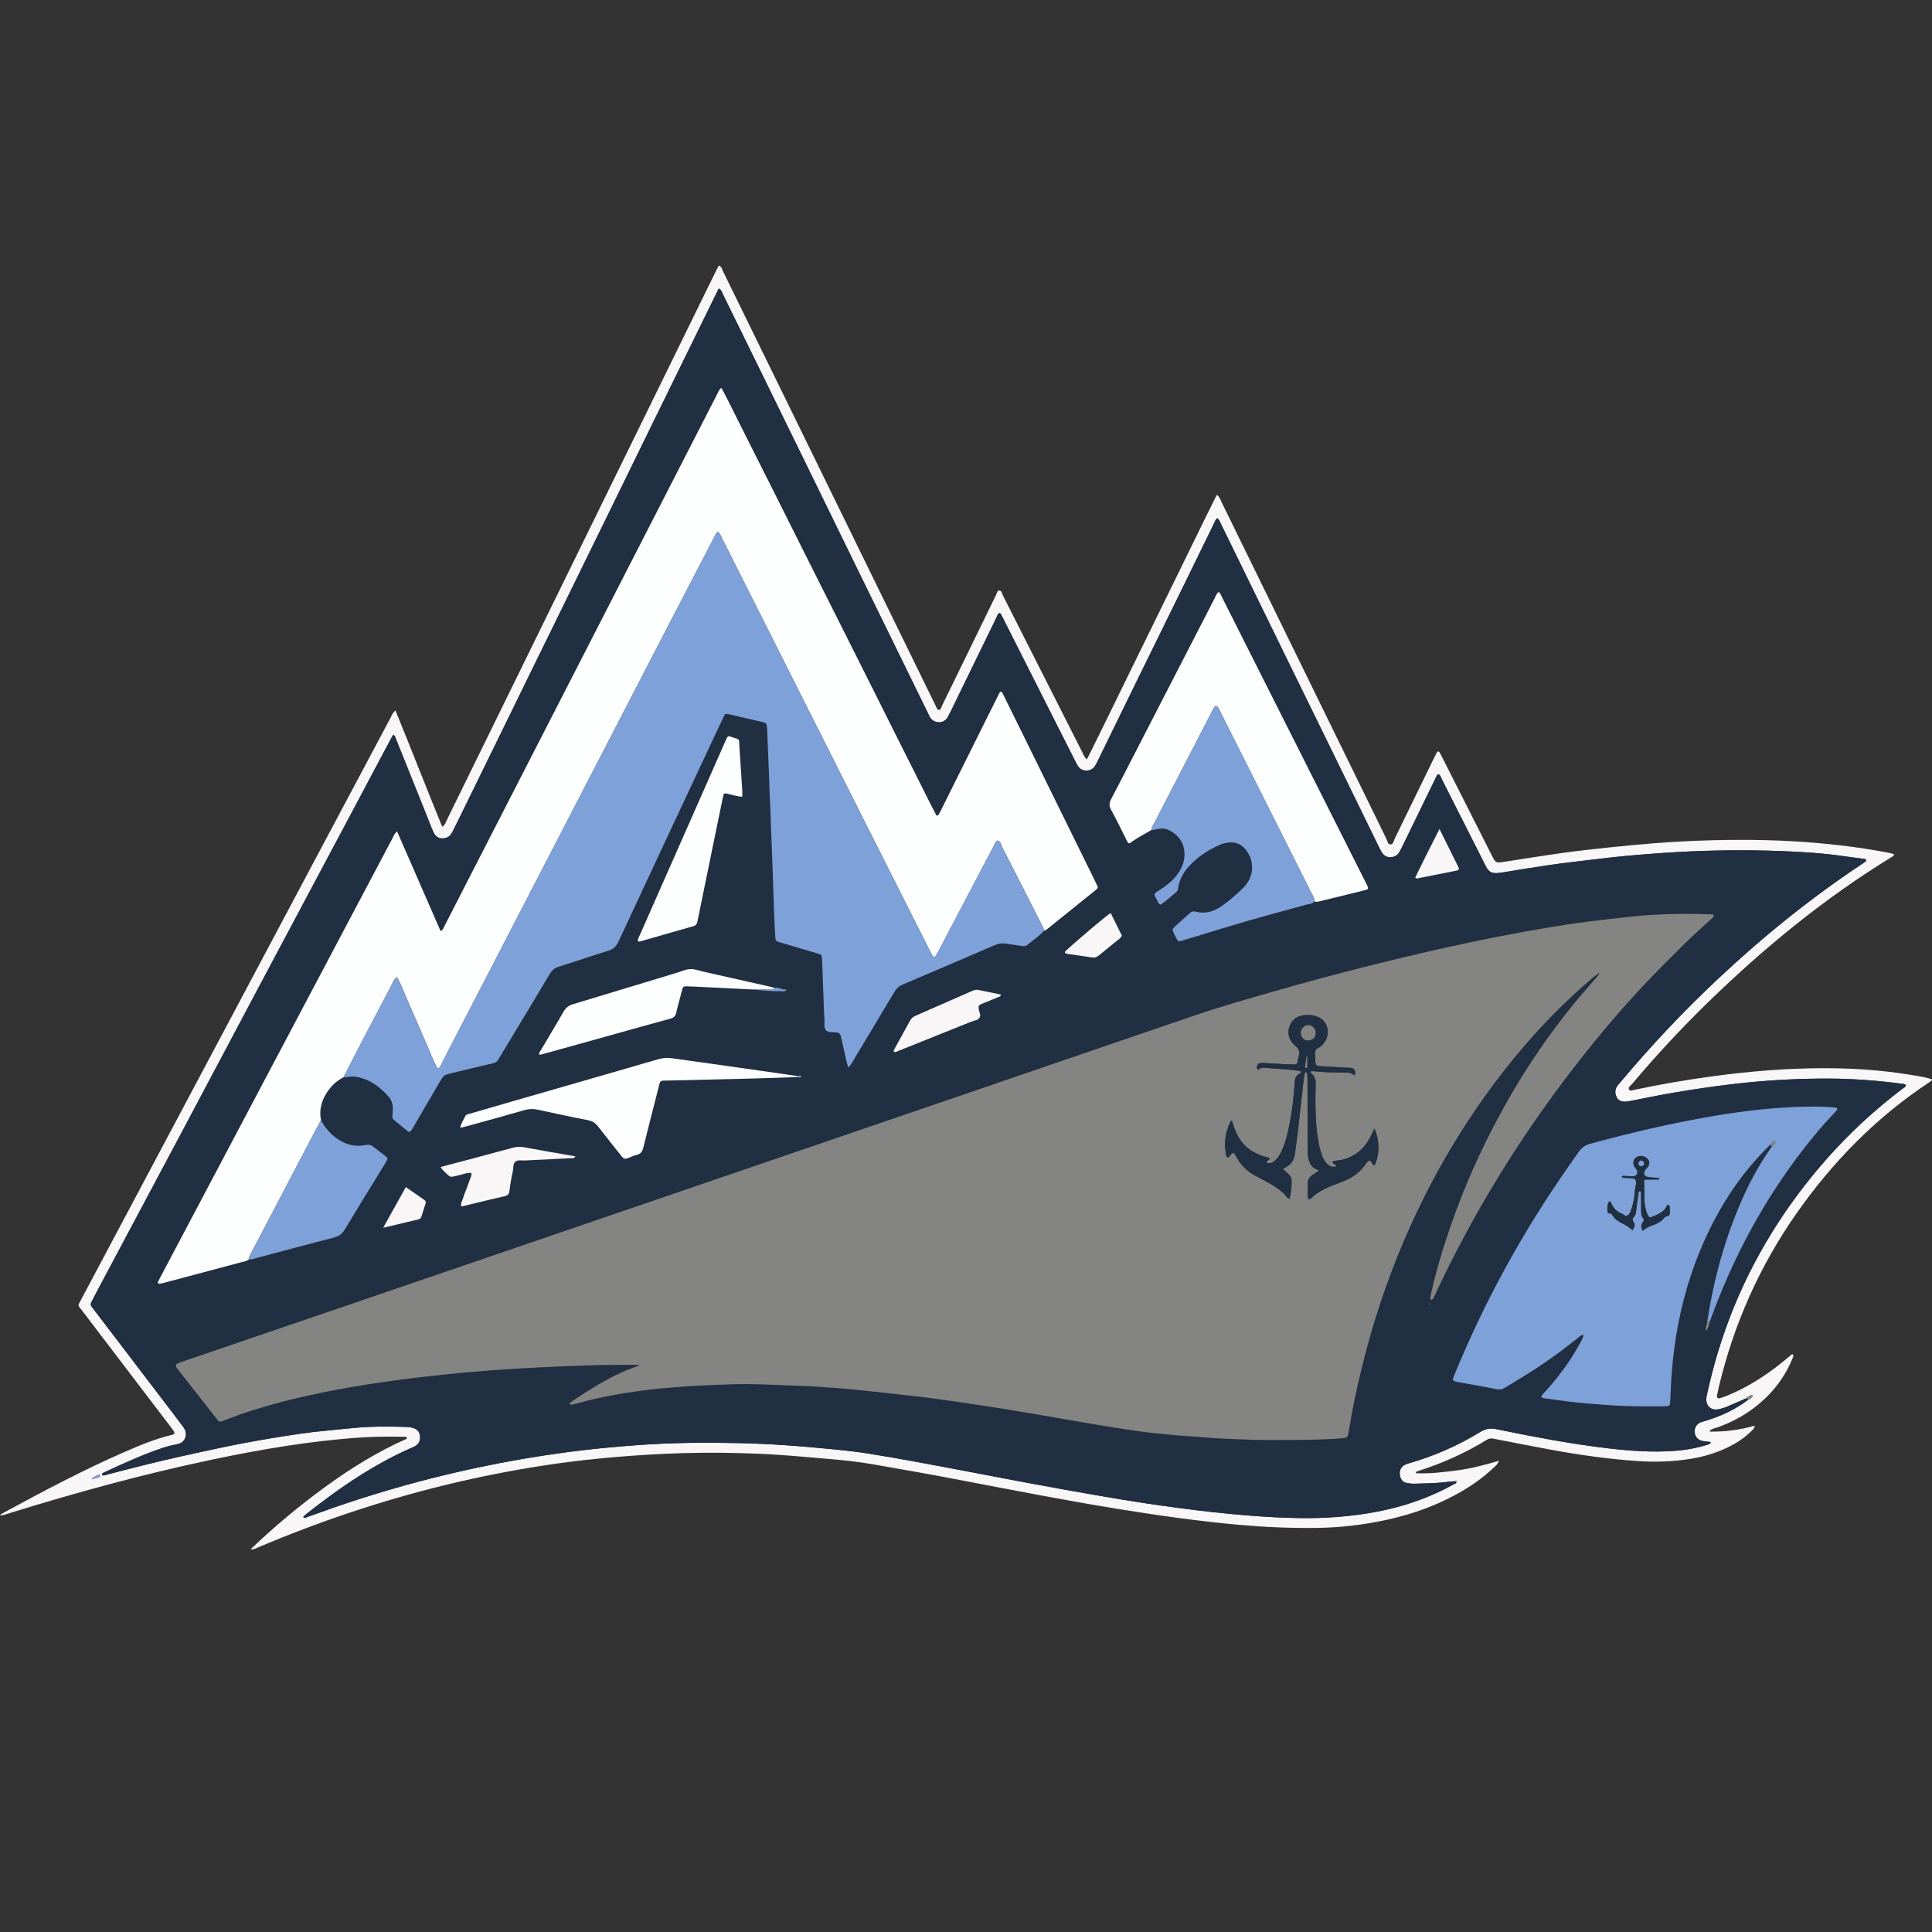 <?xml version="1.0" encoding="utf-8"?>
<!-- Generator: Adobe Illustrator 24.1.0, SVG Export Plug-In . SVG Version: 6.00 Build 0)  -->
<svg version="1.1" id="Layer_1" xmlns="http://www.w3.org/2000/svg" xmlns:xlink="http://www.w3.org/1999/xlink" x="0px" y="0px"
	 viewBox="0 0 200 200" style="enable-background:new 0 0 200 200;" xml:space="preserve">
<rect x="0" y="0" width="200" height="200" fill="#333333" stroke="none"/>
<path style="fill:#F8F6F7;" d="M40.937,73.541c1.65,4.037,3.2,8.036,4.84,12.039c0.312-0.183,0.365-0.465,0.479-0.696
	c1.98-4.027,3.955-8.057,5.93-12.087C59.469,57.938,66.75,43.08,74.033,28.221c0.12-0.245,0.251-0.486,0.376-0.729
	c0.309,0.099,0.334,0.38,0.435,0.587c2.354,4.795,4.699,9.594,7.047,14.392c4.949,10.115,9.899,20.229,14.849,30.344
	c0.048,0.099,0.088,0.203,0.145,0.297c0.083,0.136,0.104,0.359,0.287,0.37c0.244,0.015,0.258-0.243,0.335-0.401
	c1.753-3.586,3.502-7.176,5.251-10.764c0.109-0.223,0.211-0.449,0.328-0.667c0.101-0.188,0.137-0.512,0.34-0.52
	c0.278-0.011,0.305,0.337,0.41,0.543c2.727,5.378,5.447,10.759,8.173,16.138c0.132,0.261,0.218,0.555,0.505,0.803
	c1.535-3.059,3.003-6.106,4.493-9.142c1.492-3.04,2.976-6.084,4.473-9.122c1.495-3.034,2.96-6.083,4.48-9.12
	c0.302,0.195,0.362,0.478,0.479,0.717c2.086,4.251,4.168,8.505,6.249,12.759c3.606,7.37,7.21,14.74,10.822,22.107
	c0.113,0.23,0.154,0.627,0.456,0.603c0.269-0.021,0.32-0.407,0.436-0.644c1.344-2.745,2.679-5.494,4.017-8.241
	c0.108-0.223,0.22-0.444,0.336-0.663c0.054-0.102,0.208-0.101,0.264,0.002c0.119,0.217,0.231,0.438,0.343,0.66
	c1.691,3.341,3.38,6.683,5.071,10.024c0.4,0.79,0.402,0.793,1.31,0.655c2.013-0.306,4.023-0.636,6.04-0.916
	c1.608-0.223,3.224-0.401,4.839-0.572c1.506-0.16,3.014-0.295,4.524-0.42c1.07-0.088,2.143-0.155,3.215-0.208
	c3.744-0.183,7.49-0.219,11.234-0.006c3.301,0.188,6.583,0.557,9.834,1.173c0.215,0.041,0.426,0.105,0.635,0.158
	c-0.003,0.184-0.134,0.238-0.247,0.307c-6.941,4.25-13.19,9.375-19.012,15.04c-2.766,2.691-5.388,5.518-7.874,8.47
	c-0.135,0.16-0.426,0.327-0.312,0.532c0.138,0.246,0.445,0.08,0.666,0.033c2.666-0.567,5.352-1.025,8.052-1.39
	c3.851-0.522,7.721-0.835,11.61-0.831c2.867,0.003,5.725,0.19,8.559,0.645c0.835,0.134,1.682,0.239,2.493,0.51
	c-0.045,0.178-0.177,0.234-0.29,0.309c-5.448,3.601-9.945,8.17-13.687,13.496c-3.877,5.517-6.564,11.573-8.113,18.134
	c-0.063,0.268-0.12,0.538-0.17,0.808c-0.034,0.188,0.106,0.315,0.298,0.261c0.237-0.067,0.472-0.147,0.701-0.24
	c2.032-0.826,3.867-1.98,5.582-3.335c0.346-0.273,0.677-0.564,1.019-0.842c0.078-0.063,0.148-0.164,0.279-0.111
	c0.072,0.204-0.045,0.369-0.118,0.542c-0.842,2.003-2.161,3.635-3.879,4.95c-1.168,0.894-2.455,1.568-3.842,2.06
	c-0.255,0.091-0.54,0.122-0.754,0.313c-0.016,0.014-0.011,0.053-0.023,0.121c1.575,0.023,3.112-0.18,4.624-0.606
	c0.039,0.239-0.116,0.332-0.222,0.444c-0.651,0.688-1.423,1.214-2.259,1.648c-1.332,0.691-2.752,1.115-4.229,1.347
	c-1.775,0.278-3.555,0.334-5.353,0.215c-3-0.198-5.967-0.619-8.92-1.158c-2.003-0.365-4-0.763-5.999-1.152
	c-0.252-0.049-0.476-0.053-0.709,0.093c-2.257,1.402-4.668,2.466-7.197,3.271c-0.069,0.022-0.169,0.034-0.166,0.207
	c1.445,0.068,2.874-0.116,4.305-0.3c1.445-0.187,2.845-0.571,4.283-0.987c-0.112,0.38-0.377,0.553-0.591,0.757
	c-0.961,0.917-2.037,1.684-3.179,2.357c-2.418,1.425-5.022,2.369-7.753,2.976c-2.48,0.552-4.993,0.838-7.536,0.86
	c-2.591,0.023-5.174-0.086-7.756-0.317c-4.226-0.378-8.421-0.971-12.606-1.65c-5.434-0.881-10.835-1.938-16.24-2.972
	c-3.027-0.579-6.061-1.121-9.098-1.646c-1.546-0.267-3.107-0.436-4.672-0.564c-1.701-0.139-3.401-0.303-5.104-0.419
	c-1.319-0.09-2.641-0.14-3.962-0.177c-2.672-0.076-5.342-0.049-8.013,0.076c-2.229,0.104-4.452,0.272-6.672,0.488
	c-1.946,0.189-3.885,0.437-5.816,0.735c-3.428,0.528-6.827,1.209-10.197,2.034c-6.589,1.615-12.996,3.776-19.242,6.418
	c-0.221,0.093-0.426,0.253-0.774,0.193c2.453-2.343,5.006-4.473,7.701-6.436c2.671-1.946,5.468-3.683,8.482-5.008
	c-0.035-0.238-0.173-0.19-0.264-0.192c-1.57-0.035-3.137-0.025-4.707,0.085c-5.203,0.364-10.325,1.245-15.419,2.323
	c-6.978,1.476-13.848,3.359-20.659,5.466c-0.354,0.109-0.7,0.263-1.083,0.274c0.113-0.176,0.299-0.248,0.466-0.338
	c4.064-2.208,8.152-4.37,12.394-6.224c1.615-0.706,3.239-1.384,4.962-1.791c0.25-0.059,0.297-0.199,0.143-0.417
	c-0.174-0.248-0.361-0.487-0.544-0.728c-2.987-3.922-5.974-7.844-8.962-11.766c-0.083-0.11-0.172-0.215-0.256-0.325
	c-0.094-0.123-0.089-0.246-0.012-0.379c0.11-0.19,0.209-0.388,0.312-0.582c8.143-15.316,16.285-30.633,24.429-45.948
	c2.495-4.692,4.993-9.383,7.492-14.072C40.552,74.068,40.636,73.798,40.937,73.541z M180.796,144.737
	c-0.679,0.298-1.354,0.608-2.04,0.888c-0.303,0.124-0.625,0.226-0.948,0.275c-0.686,0.103-1.181-0.347-1.177-1.042
	c0.001-0.163,0.032-0.329,0.068-0.49c0.329-1.477,0.697-2.944,1.137-4.393c0.953-3.142,2.182-6.172,3.705-9.079
	c1.524-2.908,3.302-5.656,5.325-8.244c2.007-2.567,4.211-4.948,6.641-7.119c1.11-0.992,2.257-1.937,3.443-2.835
	c0.135-0.103,0.359-0.162,0.327-0.403c-0.067-0.033-0.111-0.069-0.159-0.076c-2.595-0.349-5.2-0.557-7.821-0.565
	c-2.813-0.009-5.617,0.127-8.414,0.406c-1.588,0.159-3.171,0.364-4.751,0.597c-1.851,0.272-3.695,0.581-5.529,0.95
	c-0.675,0.135-1.348,0.277-2.025,0.4c-0.621,0.113-1.017-0.021-1.224-0.431c-0.233-0.463-0.176-0.905,0.175-1.298
	c0.055-0.062,0.108-0.125,0.161-0.188c3.167-3.785,6.545-7.372,10.144-10.75c4.668-4.381,9.628-8.395,14.967-11.933
	c0.115-0.076,0.231-0.151,0.336-0.239c0.032-0.027,0.048-0.1,0.037-0.144c-0.01-0.041-0.062-0.097-0.101-0.102
	c-0.627-0.086-1.257-0.153-1.882-0.247c-2.318-0.35-4.655-0.497-6.993-0.581c-3.469-0.124-6.937-0.089-10.406,0.103
	c-1.816,0.1-3.628,0.236-5.437,0.403c-1.781,0.165-3.555,0.405-5.333,0.604c-1.861,0.208-3.709,0.503-5.558,0.793
	c-0.761,0.12-1.518,0.272-2.282,0.365c-0.768,0.094-1.059-0.076-1.4-0.743c-0.576-1.127-1.141-2.26-1.711-3.39
	c-0.954-1.891-1.907-3.784-2.869-5.671c-0.079-0.155-0.098-0.39-0.374-0.409c-0.049,0.086-0.107,0.176-0.154,0.271
	c-0.976,2.004-1.95,4.008-2.925,6.012c-0.265,0.544-0.532,1.088-0.803,1.629c-0.153,0.306-0.372,0.547-0.716,0.638
	c-0.52,0.138-0.974-0.053-1.25-0.557c-0.237-0.434-0.441-0.887-0.659-1.332c-1.704-3.485-3.407-6.97-5.112-10.455
	c-1.366-2.793-2.736-5.584-4.102-8.378c-2.236-4.573-4.468-9.147-6.706-13.719c-0.107-0.218-0.186-0.46-0.391-0.619
	c-0.205,0.164-0.272,0.412-0.38,0.632c-0.957,1.952-1.905,3.908-2.862,5.859c-1.732,3.533-3.471,7.063-5.203,10.596
	c-1.308,2.668-2.609,5.34-3.914,8.01c-0.097,0.198-0.192,0.399-0.315,0.581c-0.277,0.41-0.769,0.551-1.239,0.394
	c-0.346-0.116-0.518-0.38-0.671-0.684c-0.891-1.769-1.79-3.535-2.683-5.303c-1.687-3.34-3.372-6.682-5.06-10.021
	c-0.046-0.091-0.074-0.205-0.213-0.243c-0.216,0.096-0.253,0.334-0.345,0.521c-1.366,2.793-2.725,5.589-4.086,8.384
	c-0.301,0.618-0.591,1.244-0.917,1.849c-0.431,0.8-1.504,0.692-1.883-0.019c-0.09-0.17-0.167-0.347-0.251-0.52
	c-2.058-4.201-4.118-8.4-6.174-12.602c-2.309-4.721-4.613-9.444-6.922-14.165c-1.571-3.213-3.146-6.425-4.719-9.638
	c-1.113-2.274-2.223-4.549-3.343-6.819c-0.1-0.202-0.143-0.466-0.432-0.578c-0.336,0.686-0.661,1.353-0.988,2.019
	c-2.084,4.249-4.171,8.497-6.253,12.747c-1.501,3.063-2.995,6.131-4.496,9.194c-2.664,5.436-5.331,10.87-7.995,16.305
	c-1.15,2.347-2.296,4.697-3.444,7.045c-1.221,2.496-2.444,4.991-3.667,7.486c-0.242,0.494-0.488,0.987-0.737,1.477
	c-0.142,0.278-0.34,0.499-0.654,0.59c-0.561,0.163-1.044-0.031-1.293-0.585c-0.282-0.626-0.518-1.274-0.774-1.912
	c-1.044-2.604-2.088-5.208-3.135-7.811c-0.054-0.133-0.064-0.314-0.274-0.344c-0.058,0.101-0.115,0.194-0.167,0.291
	c-1.486,2.794-2.97,5.589-4.457,8.383c-2.987,5.611-5.978,11.22-8.963,16.833c-2.79,5.248-5.569,10.502-8.36,15.75
	c-2.817,5.296-5.642,10.588-8.462,15.882c-0.272,0.51-0.53,1.027-0.805,1.535c-0.104,0.193-0.113,0.361,0.031,0.531
	c0.053,0.063,0.1,0.132,0.15,0.197c2.755,3.613,5.511,7.225,8.266,10.838c0.351,0.46,0.701,0.92,1.044,1.386
	c0.199,0.271,0.324,0.565,0.262,0.919c-0.088,0.502-0.405,0.774-0.875,0.87c-0.486,0.099-0.966,0.211-1.438,0.366
	c-2.095,0.69-4.091,1.615-6.09,2.534c-0.118,0.054-0.259,0.106-0.28,0.272c0.186,0.132,0.373,0.023,0.548-0.023
	c2.527-0.662,5.057-1.313,7.609-1.877c1.423-0.315,2.847-0.629,4.273-0.929c2.289-0.481,4.591-0.891,6.903-1.243
	c0.898-0.137,1.797-0.273,2.699-0.374c1.313-0.147,2.63-0.262,3.945-0.393c1.84-0.183,3.684-0.178,5.529-0.115
	c0.191,0.007,0.387,0.022,0.572,0.065c0.547,0.129,0.801,0.396,0.853,0.873c0.053,0.489-0.123,0.86-0.573,1.085
	c-0.098,0.049-0.198,0.095-0.299,0.139c-1.896,0.827-3.698,1.827-5.444,2.934c-1.886,1.196-3.679,2.52-5.43,3.902
	c-0.065,0.051-0.135,0.1-0.185,0.164c-0.051,0.066-0.194,0.108-0.106,0.228c0.133,0.049,0.228-0.016,0.329-0.053
	c1.835-0.666,3.676-1.312,5.536-1.908c3.984-1.277,8.021-2.35,12.114-3.218c3.124-0.663,6.267-1.203,9.434-1.618
	c2.459-0.323,4.925-0.555,7.397-0.73c3.41-0.241,6.825-0.263,10.241-0.191c1.569,0.033,3.138,0.106,4.704,0.212
	c1.785,0.121,3.568,0.283,5.349,0.457c1.123,0.109,2.245,0.243,3.359,0.418c1.685,0.265,3.364,0.564,5.042,0.871
	c2.3,0.421,4.597,0.862,6.894,1.296c1.541,0.291,3.079,0.595,4.621,0.879c2.3,0.423,4.6,0.844,6.903,1.244
	c1.79,0.311,3.582,0.611,5.378,0.877c2.26,0.335,4.523,0.64,6.795,0.89c2.903,0.32,5.811,0.557,8.731,0.614
	c2.788,0.055,5.558-0.136,8.301-0.661c2.776-0.532,5.416-1.442,7.892-2.813c0.127-0.07,0.331-0.089,0.312-0.341
	c-0.246,0.015-0.494,0.013-0.737,0.049c-1.175,0.174-2.361,0.172-3.544,0.213c-0.299,0.01-0.607-0.023-0.9-0.086
	c-0.35-0.075-0.565-0.323-0.651-0.674c-0.158-0.649,0.124-1.127,0.782-1.315c2.661-0.759,5.181-1.845,7.536-3.295
	c0.53-0.327,1.037-0.406,1.644-0.279c1.885,0.393,3.775,0.76,5.67,1.1c1.978,0.354,3.963,0.657,5.96,0.891
	c2.249,0.263,4.498,0.423,6.759,0.261c1.211-0.086,2.403-0.294,3.56-0.674c0.117-0.039,0.264-0.075,0.216-0.252
	c-0.306-0.038-0.614-0.044-0.903-0.119c-0.461-0.12-0.743-0.525-0.738-0.982c0.005-0.434,0.251-0.791,0.669-0.949
	c0.154-0.058,0.317-0.092,0.475-0.14c1.591-0.486,3.083-1.173,4.411-2.188c0.168-0.033,0.276-0.156,0.39-0.267
	c0.05-0.049,0.131-0.111,0.035-0.182c-0.034-0.025-0.11-0.031-0.146-0.01C181.1,144.527,180.906,144.568,180.796,144.737z
	 M9.47,153.142c0.353-0.091,0.563-0.134,0.764-0.204c0.063-0.022,0.146-0.122,0.139-0.176c-0.009-0.074-0.117-0.111-0.196-0.079
	C9.977,152.762,9.756,152.806,9.47,153.142z"/>
<path style="fill:#202F42;" d="M180.982,144.894c-1.328,1.016-2.82,1.702-4.411,2.188c-0.158,0.048-0.321,0.082-0.475,0.14
	c-0.418,0.158-0.664,0.515-0.669,0.949c-0.005,0.457,0.277,0.862,0.738,0.982c0.29,0.075,0.597,0.081,0.903,0.119
	c0.049,0.177-0.098,0.213-0.216,0.252c-1.157,0.38-2.35,0.587-3.56,0.674c-2.262,0.162-4.511,0.002-6.759-0.261
	c-1.997-0.233-3.983-0.537-5.96-0.891c-1.895-0.339-3.785-0.707-5.67-1.1c-0.607-0.127-1.114-0.048-1.644,0.279
	c-2.356,1.451-4.876,2.536-7.536,3.295c-0.659,0.188-0.94,0.665-0.782,1.315c0.085,0.351,0.3,0.599,0.651,0.674
	c0.293,0.063,0.601,0.096,0.9,0.086c1.183-0.04,2.368-0.038,3.544-0.213c0.242-0.036,0.491-0.033,0.737-0.049
	c0.019,0.251-0.185,0.27-0.312,0.341c-2.476,1.371-5.116,2.281-7.892,2.813c-2.743,0.526-5.513,0.716-8.301,0.661
	c-2.92-0.057-5.828-0.294-8.731-0.614c-2.271-0.25-4.535-0.555-6.795-0.89c-1.797-0.266-3.589-0.566-5.378-0.877
	c-2.304-0.4-4.604-0.821-6.903-1.244c-1.542-0.283-3.08-0.587-4.621-0.879c-2.298-0.435-4.594-0.876-6.894-1.296
	c-1.678-0.307-3.357-0.606-5.042-0.871c-1.114-0.175-2.236-0.309-3.359-0.418c-1.781-0.174-3.564-0.336-5.349-0.457
	c-1.566-0.106-3.135-0.179-4.704-0.212c-3.415-0.072-6.831-0.05-10.241,0.191c-2.472,0.175-4.938,0.408-7.397,0.73
	c-3.167,0.415-6.31,0.955-9.434,1.618c-4.093,0.868-8.13,1.941-12.114,3.218c-1.86,0.596-3.701,1.242-5.536,1.908
	c-0.101,0.037-0.196,0.102-0.329,0.053c-0.088-0.12,0.055-0.162,0.106-0.228c0.049-0.064,0.12-0.113,0.185-0.164
	c1.752-1.382,3.544-2.706,5.43-3.902c1.746-1.107,3.548-2.107,5.444-2.934c0.101-0.044,0.201-0.09,0.299-0.139
	c0.45-0.224,0.626-0.596,0.573-1.085c-0.052-0.478-0.306-0.744-0.853-0.873c-0.186-0.044-0.381-0.059-0.572-0.065
	c-1.845-0.063-3.689-0.068-5.529,0.115c-1.315,0.131-2.632,0.245-3.945,0.393c-0.902,0.101-1.801,0.237-2.699,0.374
	c-2.312,0.352-4.614,0.763-6.903,1.243c-1.426,0.299-2.85,0.614-4.273,0.929c-2.551,0.564-5.081,1.215-7.609,1.877
	c-0.175,0.046-0.362,0.155-0.548,0.023c0.021-0.166,0.162-0.217,0.28-0.272c1.999-0.919,3.996-1.844,6.09-2.534
	c0.472-0.155,0.952-0.267,1.438-0.366c0.47-0.096,0.787-0.368,0.875-0.87c0.062-0.354-0.062-0.648-0.262-0.919
	c-0.343-0.466-0.693-0.926-1.044-1.386c-2.755-3.613-5.51-7.226-8.266-10.838c-0.05-0.066-0.097-0.134-0.15-0.197
	c-0.144-0.17-0.135-0.338-0.031-0.531c0.275-0.508,0.533-1.025,0.805-1.535c2.82-5.294,5.645-10.586,8.462-15.882
	c2.791-5.248,5.57-10.502,8.36-15.75c2.984-5.613,5.976-11.222,8.963-16.833c1.487-2.794,2.971-5.589,4.457-8.383
	c0.051-0.096,0.109-0.19,0.167-0.291c0.21,0.03,0.221,0.211,0.274,0.344c1.047,2.603,2.09,5.207,3.135,7.811
	c0.256,0.638,0.492,1.285,0.774,1.912c0.25,0.554,0.733,0.749,1.293,0.585c0.314-0.092,0.513-0.312,0.654-0.59
	c0.25-0.49,0.495-0.983,0.737-1.477c1.223-2.495,2.446-4.991,3.667-7.486c1.149-2.348,2.294-4.698,3.444-7.045
	c2.664-5.436,5.332-10.869,7.995-16.305c1.501-3.063,2.995-6.131,4.496-9.194c2.082-4.25,4.169-8.498,6.253-12.747
	c0.327-0.666,0.652-1.333,0.988-2.019c0.289,0.112,0.332,0.376,0.432,0.578c1.12,2.27,2.23,4.545,3.343,6.819
	c1.573,3.213,3.147,6.424,4.719,9.638c2.308,4.721,4.612,9.445,6.922,14.165c2.056,4.202,4.116,8.401,6.174,12.602
	c0.085,0.173,0.161,0.35,0.251,0.52c0.379,0.711,1.452,0.819,1.883,0.019c0.326-0.605,0.616-1.23,0.917-1.849
	c1.362-2.795,2.72-5.591,4.086-8.384c0.092-0.187,0.129-0.424,0.345-0.521c0.139,0.038,0.167,0.152,0.213,0.243
	c1.688,3.34,3.373,6.681,5.06,10.021c0.893,1.768,1.792,3.533,2.683,5.303c0.153,0.304,0.325,0.568,0.671,0.684
	c0.47,0.157,0.963,0.016,1.239-0.394c0.123-0.182,0.218-0.383,0.315-0.581c1.306-2.669,2.606-5.341,3.914-8.01
	c1.732-3.533,3.471-7.063,5.203-10.596c0.957-1.952,1.905-3.907,2.862-5.859c0.108-0.22,0.175-0.468,0.38-0.632
	c0.205,0.159,0.284,0.4,0.391,0.619c2.238,4.572,4.47,9.146,6.706,13.719c1.366,2.793,2.736,5.585,4.102,8.378
	c1.705,3.485,3.408,6.97,5.112,10.455c0.218,0.445,0.422,0.898,0.659,1.332c0.275,0.504,0.73,0.695,1.25,0.557
	c0.344-0.091,0.563-0.332,0.716-0.638c0.271-0.541,0.538-1.085,0.803-1.629c0.976-2.004,1.949-4.008,2.925-6.012
	c0.047-0.096,0.105-0.185,0.154-0.271c0.276,0.019,0.295,0.254,0.374,0.409c0.962,1.887,1.915,3.78,2.869,5.671
	c0.57,1.13,1.135,2.263,1.711,3.39c0.341,0.667,0.632,0.837,1.4,0.743c0.764-0.094,1.521-0.246,2.282-0.365
	c1.849-0.29,3.697-0.585,5.558-0.793c1.778-0.199,3.552-0.439,5.333-0.604c1.809-0.167,3.621-0.303,5.437-0.403
	c3.468-0.192,6.937-0.227,10.406-0.103c2.338,0.084,4.675,0.231,6.993,0.581c0.626,0.094,1.255,0.161,1.882,0.247
	c0.039,0.005,0.091,0.061,0.101,0.102c0.011,0.044-0.005,0.117-0.037,0.144c-0.105,0.088-0.221,0.163-0.336,0.239
	c-5.34,3.538-10.3,7.552-14.967,11.933c-3.599,3.378-6.977,6.964-10.144,10.75c-0.053,0.063-0.106,0.126-0.161,0.188
	c-0.351,0.393-0.409,0.835-0.175,1.298c0.207,0.41,0.603,0.544,1.224,0.431c0.677-0.124,1.35-0.265,2.025-0.4
	c1.834-0.368,3.678-0.677,5.529-0.95c1.58-0.233,3.163-0.438,4.751-0.597c2.797-0.28,5.601-0.415,8.414-0.406
	c2.622,0.008,5.226,0.215,7.821,0.565c0.048,0.007,0.092,0.043,0.159,0.076c0.032,0.241-0.192,0.3-0.327,0.403
	c-1.186,0.898-2.333,1.844-3.443,2.835c-2.43,2.171-4.635,4.552-6.641,7.119c-2.023,2.589-3.802,5.336-5.325,8.244
	c-1.523,2.907-2.752,5.937-3.705,9.079c-0.44,1.449-0.808,2.916-1.137,4.393c-0.036,0.161-0.067,0.326-0.068,0.49
	c-0.004,0.695,0.491,1.145,1.177,1.042c0.323-0.049,0.645-0.15,0.948-0.275c0.686-0.281,1.361-0.59,2.04-0.888
	C180.858,144.79,180.92,144.842,180.982,144.894z M77.956,102.433c1.007,0.116,2.016,0.187,3.029,0.181
	c0.127-0.001,0.309,0.073,0.421-0.171c-0.458,0.03-0.82-0.258-1.248-0.18c-0.132-0.037-0.263-0.081-0.397-0.111
	c-2.305-0.52-4.61-1.04-6.915-1.558c-0.455-0.102-0.914-0.289-1.366-0.275c-0.452,0.014-0.9,0.225-1.346,0.36
	c-3.601,1.091-7.201,2.189-10.805,3.272c-0.446,0.134-0.753,0.358-0.989,0.774c-0.746,1.315-1.536,2.605-2.303,3.908
	c-0.094,0.16-0.228,0.307-0.233,0.511c0.138,0.079,0.263,0.01,0.394-0.027c1.879-0.523,3.759-1.041,5.638-1.565
	c2.514-0.701,5.024-1.417,7.543-2.097c0.382-0.103,0.566-0.285,0.63-0.644c0.019-0.108,0.044-0.216,0.072-0.322
	c0.174-0.665,0.344-1.33,0.525-1.993c0.1-0.368,0.138-0.398,0.508-0.389c0.495,0.012,0.99,0.037,1.484,0.061
	C74.384,102.254,76.17,102.344,77.956,102.433z M82.461,111.38c-1.198-0.173-2.395-0.347-3.593-0.518
	c-1.77-0.252-3.54-0.504-5.311-0.753c-1.335-0.188-2.671-0.366-4.004-0.561c-0.5-0.073-0.969-0.022-1.459,0.12
	c-5.014,1.46-10.033,2.898-15.051,4.345c-1.479,0.426-2.956,0.859-4.434,1.288c-0.157,0.046-0.337,0.053-0.424,0.219
	c-0.196,0.376-0.432,0.736-0.547,1.238c0.317-0.079,0.553-0.132,0.786-0.197c1.96-0.544,3.922-1.079,5.876-1.643
	c0.468-0.135,0.912-0.141,1.378-0.041c1.72,0.369,3.439,0.751,5.167,1.079c0.474,0.09,0.791,0.296,1.075,0.663
	c0.807,1.046,1.642,2.07,2.457,3.11c0.158,0.202,0.319,0.28,0.565,0.181c0.332-0.133,0.661-0.282,1.006-0.368
	c0.409-0.103,0.559-0.358,0.653-0.744c0.422-1.736,0.873-3.466,1.314-5.198c0.122-0.48,0.241-0.96,0.365-1.439
	c0.045-0.174,0.144-0.293,0.343-0.293c0.138,0,0.275-0.004,0.413-0.007c2.862-0.067,5.725-0.131,8.587-0.204
	c1.624-0.042,3.247-0.101,4.87-0.152c0.182,0.044,0.365,0.09,0.512-0.09C82.822,111.362,82.644,111.325,82.461,111.38z
	 M119.186,85.931c0.217-0.033,0.437-0.052,0.649-0.103c0.514-0.122,0.994-0.021,1.429,0.243c0.83,0.505,1.31,1.241,1.353,2.23
	c0.039,0.899-0.293,1.669-0.842,2.357c-0.451,0.565-1.011,1.008-1.615,1.401c-0.843,0.548-0.744,0.392-0.317,1.259
	c0.059,0.12,0.113,0.249,0.304,0.336c0.557-0.395,1.093-0.864,1.638-1.32c0.138-0.115,0.155-0.281,0.18-0.446
	c0.128-0.846,0.533-1.559,1.094-2.183c0.899-0.999,2.002-1.716,3.223-2.257c0.248-0.11,0.523-0.176,0.793-0.218
	c0.845-0.133,1.505,0.171,1.993,0.875c0.391,0.564,0.581,1.176,0.54,1.865c-0.048,0.818-0.426,1.481-0.994,2.028
	c-0.654,0.63-1.34,1.23-2.083,1.755c-0.817,0.577-1.704,0.896-2.721,0.625c-0.26-0.069-0.474-0.015-0.678,0.177
	c-0.461,0.434-0.946,0.842-1.412,1.271c-0.407,0.375-0.404,0.383-0.149,0.909c0.096,0.198,0.196,0.395,0.31,0.582
	c0.058,0.096,0.164,0.149,0.284,0.115c0.186-0.051,0.369-0.108,0.554-0.164c2.212-0.667,4.419-1.354,6.638-1.996
	c1.955-0.566,3.927-1.075,5.886-1.625c0.278-0.078,0.61-0.057,0.814-0.331c0.28,0.081,0.539-0.012,0.808-0.08
	c1.413-0.354,2.829-0.697,4.245-1.042c0.614-0.149,0.618-0.148,0.317-0.746c-4.974-9.875-9.949-19.75-14.925-29.625
	c-0.096-0.19-0.148-0.41-0.347-0.543c-0.243,0.169-0.31,0.448-0.434,0.688c-2.482,4.817-4.962,9.635-7.442,14.453
	c-1.083,2.103-2.158,4.21-3.257,6.305c-0.199,0.379-0.228,0.685-0.015,1.073c0.514,0.941,0.981,1.908,1.466,2.864
	c0.087,0.172,0.159,0.352,0.26,0.515c0.055,0.088,0.158,0.166,0.274,0.077C117.688,86.742,118.446,86.352,119.186,85.931z
	 M176.732,136.837c-0.063,0.294-0.166,0.583-0.138,0.966c0.268-0.327,0.321-0.647,0.388-0.96c0.292-0.772,0.572-1.549,0.878-2.316
	c2.583-6.469,6.055-12.41,10.581-17.719c0.536-0.628,1.111-1.222,1.666-1.834c0.053-0.059,0.106-0.126,0.066-0.219
	c-0.04-0.092-0.125-0.092-0.202-0.1c-1.511-0.154-3.021-0.116-4.537-0.042c-2.727,0.133-5.43,0.469-8.116,0.927
	c-4.288,0.731-8.52,1.716-12.714,2.869c-0.52,0.143-0.866,0.403-1.166,0.825c-1.276,1.796-2.525,3.61-3.711,5.466
	c-3.507,5.488-6.523,11.233-9.012,17.252c-0.095,0.229-0.191,0.457-0.275,0.69c-0.071,0.198-0.01,0.294,0.209,0.359
	c0.079,0.024,0.159,0.047,0.24,0.062c1.326,0.243,2.655,0.469,3.976,0.737c0.354,0.072,0.637,0.036,0.935-0.15
	c1.027-0.641,2.076-1.249,3.092-1.908c1.572-1.018,3.074-2.137,4.536-3.309c0.135-0.108,0.259-0.257,0.495-0.25
	c-0.046,0.366-0.223,0.615-0.364,0.875c-0.923,1.703-2.048,3.262-3.337,4.706c-0.183,0.205-0.375,0.403-0.556,0.611
	c-0.16,0.183-0.126,0.32,0.086,0.35c0.844,0.121,1.688,0.249,2.534,0.352c1.503,0.184,3.012,0.295,4.523,0.399
	c1.817,0.125,3.632,0.105,5.45,0.099c0.11,0,0.22-0.007,0.33-0.014c0.197-0.013,0.292-0.129,0.305-0.318
	c0.008-0.11,0.009-0.22,0.013-0.33c0.064-1.844,0.189-3.682,0.439-5.512c0.453-3.316,1.267-6.537,2.522-9.639
	c1.723-4.26,4.103-8.095,7.432-11.302c0.026,0.097,0.053,0.194,0.079,0.291c-1.373,1.935-2.466,4.024-3.377,6.209
	C178.408,128.781,177.348,132.748,176.732,136.837z M25.754,130.367c0.226,0.042,0.432-0.038,0.645-0.095
	c2.734-0.731,5.465-1.472,8.207-2.174c0.497-0.127,0.808-0.364,1.068-0.796c1.362-2.261,2.75-4.506,4.129-6.757
	c0.072-0.117,0.147-0.233,0.213-0.353c0.136-0.249,0.13-0.317-0.086-0.488c-0.41-0.324-0.836-0.628-1.238-0.961
	c-0.253-0.209-0.499-0.277-0.832-0.209c-1.213,0.249-2.278-0.108-3.233-0.861c-0.592-0.467-1.042-1.048-1.396-1.708
	c-0.209-1.044,0.033-1.983,0.611-2.868c0.443-0.678,0.992-1.216,1.717-1.575c0.436-0.009,0.857-0.142,1.309-0.059
	c1.4,0.258,2.472,1.033,3.373,2.08c0.314,0.365,0.45,0.817,0.429,1.305c-0.01,0.22-0.025,0.44-0.05,0.658
	c-0.021,0.182,0.038,0.324,0.175,0.437c0.466,0.386,0.932,0.773,1.401,1.156c0.127,0.103,0.261,0.088,0.354-0.046
	c0.125-0.181,0.235-0.372,0.346-0.562c0.875-1.497,1.748-2.996,2.624-4.493c0.418-0.715,0.419-0.716,1.246-0.914
	c1.418-0.34,2.835-0.684,4.255-1.011c0.264-0.061,0.448-0.178,0.576-0.413c0.132-0.241,0.285-0.471,0.427-0.707
	c1.633-2.712,3.272-5.421,4.893-8.141c0.225-0.377,0.492-0.612,0.922-0.745c1.708-0.529,3.399-1.113,5.107-1.642
	c0.512-0.159,0.829-0.42,1.061-0.919c3.274-7.038,6.569-14.066,9.86-21.096c0.35-0.748,0.7-1.496,1.059-2.24
	c0.136-0.282,0.2-0.307,0.523-0.233c1.127,0.256,2.253,0.513,3.377,0.781c0.539,0.128,0.546,0.15,0.589,0.724
	c0.012,0.165,0.017,0.33,0.023,0.495c0.056,1.431,0.113,2.861,0.169,4.292c0.11,2.834,0.223,5.667,0.328,8.501
	c0.084,2.256,0.157,4.513,0.24,6.769c0.019,0.523,0.067,1.044,0.089,1.567c0.011,0.26,0.129,0.403,0.383,0.455
	c0.161,0.033,0.316,0.094,0.474,0.141c1.161,0.343,2.323,0.681,3.482,1.03c0.463,0.14,0.478,0.164,0.496,0.625
	c0.062,1.541,0.117,3.081,0.176,4.622c0.021,0.55,0.033,1.101,0.075,1.65c0.027,0.353-0.092,0.778,0.136,1.04
	c0.256,0.295,0.717,0.199,1.091,0.239c0.306,0.033,0.429,0.185,0.487,0.458c0.168,0.78,0.342,1.559,0.519,2.337
	c0.059,0.258,0.136,0.512,0.219,0.822c0.295-0.203,0.389-0.47,0.526-0.698c1.42-2.359,2.841-4.716,4.246-7.084
	c0.221-0.372,0.494-0.624,0.896-0.795c3.167-1.342,6.329-2.696,9.486-4.062c0.426-0.184,0.836-0.234,1.284-0.154
	c0.514,0.091,1.034,0.156,1.55,0.234c0.194,0.029,0.382,0.041,0.547-0.1c0.583-0.497,1.245-0.901,1.747-1.492
	c0.205-0.026,0.339-0.173,0.488-0.293c0.473-0.379,0.945-0.759,1.416-1.139c1.094-0.881,2.186-1.764,3.282-2.642
	c0.493-0.395,0.42-0.336,0.169-0.872c-0.035-0.075-0.068-0.15-0.104-0.225c-2.527-5.135-5.053-10.269-7.58-15.404
	c-0.656-1.333-1.316-2.664-1.973-3.997c-0.037-0.074-0.072-0.15-0.168-0.154c-0.1-0.004-0.131,0.075-0.167,0.148
	c-0.492,0.984-0.986,1.968-1.477,2.953c-1.508,3.029-3.015,6.06-4.523,9.089c-0.061,0.123-0.112,0.254-0.192,0.365
	c-0.069,0.097-0.062,0.283-0.317,0.256c-0.695-1.306-1.346-2.666-2.028-4.009c-0.673-1.325-1.336-2.654-2.002-3.982
	c-0.678-1.353-1.355-2.706-2.033-4.059c-0.678-1.353-1.356-2.706-2.035-4.058c-0.666-1.328-1.333-2.655-2-3.983
	c-0.68-1.352-1.36-2.704-2.04-4.056c-0.667-1.328-1.332-2.656-1.998-3.984c-0.678-1.353-1.354-2.707-2.033-4.059
	c-0.679-1.353-1.359-2.704-2.039-4.056c-0.667-1.327-1.332-2.656-2.002-3.982c-0.679-1.345-1.328-2.706-2.053-4.048
	c-0.254,0.192-0.32,0.435-0.428,0.645C67.933,53.103,61.62,65.42,55.307,77.736c-3.087,6.023-6.175,12.047-9.267,18.068
	c-0.101,0.197-0.152,0.446-0.429,0.584c-1.509-3.454-3.003-6.876-4.506-10.318c-0.28,0.217-0.359,0.489-0.487,0.729
	c-2.986,5.642-5.971,11.285-8.956,16.929c-5.004,9.463-10.007,18.925-15.01,28.388c-0.09,0.17-0.183,0.339-0.27,0.511
	c-0.036,0.072-0.055,0.151,0.005,0.222c0.067,0.079,0.153,0.04,0.23,0.026c0.135-0.025,0.27-0.055,0.403-0.09
	c2.658-0.705,5.316-1.408,7.972-2.122C25.253,130.593,25.539,130.566,25.754,130.367z M165.549,100.704
	c0.003,0.213-0.127,0.284-0.208,0.379c-0.643,0.754-1.301,1.495-1.938,2.254c-3.339,3.984-6.174,8.306-8.597,12.901
	c-1.608,3.049-3.015,6.19-4.194,9.429c-0.961,2.641-1.809,5.317-2.43,8.062c-0.048,0.214-0.082,0.431-0.115,0.648
	c-0.012,0.079,0.007,0.168,0.106,0.177c0.044,0.004,0.112-0.029,0.136-0.067c0.075-0.114,0.142-0.235,0.199-0.359
	c0.975-2.129,2.036-4.215,3.142-6.279c1.588-2.964,3.304-5.851,5.13-8.673c2.096-3.239,4.344-6.37,6.723-9.408
	c2.056-2.625,4.21-5.167,6.484-7.604c1.447-1.55,2.958-3.04,4.464-4.534c0.801-0.794,1.653-1.538,2.482-2.304
	c0.101-0.094,0.205-0.184,0.304-0.28c0.077-0.074,0.175-0.147,0.148-0.27c-0.033-0.144-0.17-0.123-0.271-0.127
	c-2.039-0.079-4.078-0.063-6.113,0.058c-1.482,0.088-2.959,0.266-4.435,0.435c-1.449,0.166-2.897,0.343-4.339,0.564
	c-2.394,0.367-4.778,0.791-7.155,1.256c-4.35,0.852-8.669,1.843-12.969,2.919c-3.392,0.849-6.77,1.751-10.13,2.718
	c-2.752,0.792-5.509,1.568-8.22,2.492c-3.883,1.324-7.764,2.654-11.646,3.983c-4.142,1.418-8.283,2.837-12.425,4.255
	c-4.194,1.436-8.389,2.87-12.584,4.305c-4.195,1.435-8.389,2.869-12.584,4.304c-4.195,1.435-8.389,2.87-12.584,4.304
	c-4.195,1.435-8.389,2.869-12.584,4.304c-4.247,1.453-8.493,2.907-12.74,4.358c-5.785,1.976-11.571,3.948-17.356,5.922
	c-0.182,0.062-0.366,0.121-0.547,0.188c-0.604,0.226-0.631,0.301-0.259,0.79c0.333,0.438,0.681,0.866,1.021,1.299
	c1.003,1.278,2.003,2.558,3.009,3.834c0.208,0.264,0.256,0.274,0.561,0.162c0.62-0.227,1.234-0.474,1.858-0.691
	c3.129-1.083,6.339-1.853,9.586-2.476c4.274-0.82,8.587-1.359,12.915-1.782c2.163-0.211,4.333-0.369,6.503-0.497
	c2.418-0.142,4.84-0.24,7.261-0.322c1.486-0.05,2.975-0.035,4.462-0.048c0.173-0.001,0.348-0.006,0.599,0.055
	c-0.524,0.196-0.962,0.347-1.39,0.523c-0.407,0.167-0.808,0.351-1.203,0.546c-0.419,0.208-0.832,0.43-1.239,0.661
	c-0.407,0.23-0.808,0.474-1.206,0.72c-0.375,0.232-0.748,0.467-1.112,0.714c-0.38,0.259-0.791,0.48-1.125,0.807
	c0.123,0.133,0.233,0.111,0.335,0.086c0.294-0.072,0.586-0.151,0.879-0.23c2.022-0.551,4.083-0.913,6.155-1.196
	c1.417-0.193,2.843-0.312,4.271-0.424c1.594-0.124,3.189-0.159,4.783-0.231c2.589-0.117,5.175,0.09,7.763,0.152
	c0.852,0.02,1.704,0.097,2.555,0.158c0.824,0.058,1.648,0.116,2.469,0.197c1.342,0.132,2.682,0.276,4.022,0.427
	c1.586,0.178,3.173,0.349,4.754,0.56c1.8,0.24,3.596,0.507,5.39,0.787c1.876,0.293,3.748,0.609,5.62,0.925
	c1.736,0.293,3.469,0.61,5.206,0.898c1.601,0.266,3.204,0.528,4.811,0.752c1.171,0.163,2.351,0.273,3.528,0.383
	c0.959,0.089,1.923,0.129,2.882,0.216c1.701,0.154,3.407,0.207,5.112,0.268c1.018,0.036,2.038,0.024,3.058,0.025
	c2.121,0.001,4.241-0.003,6.358-0.172c0.544-0.043,0.595-0.077,0.708-0.606c0.017-0.081,0.027-0.163,0.039-0.245
	c0.323-2.096,0.771-4.168,1.269-6.228c1.107-4.586,2.573-9.055,4.429-13.395c1.671-3.908,3.626-7.667,5.898-11.258
	c2.198-3.475,4.644-6.763,7.384-9.833c1.911-2.141,3.951-4.147,6.131-6.01C165.001,101.109,165.265,100.923,165.549,100.704z
	 M76.839,82.473c0-0.261,0.01-0.451-0.002-0.639c-0.096-1.51-0.193-3.02-0.295-4.53c-0.058-0.862,0.107-0.704-0.772-1.001
	c-0.078-0.026-0.157-0.052-0.235-0.078c-0.13-0.043-0.218,0.031-0.27,0.126c-0.092,0.168-0.163,0.348-0.241,0.524
	c-0.632,1.433-1.264,2.867-1.896,4.3c-2.287,5.18-4.574,10.359-6.858,15.54c-0.102,0.232-0.258,0.455-0.249,0.727
	c0.096,0.013,0.155,0.039,0.202,0.026c1.849-0.529,3.694-1.068,5.545-1.588c0.292-0.082,0.381-0.255,0.435-0.52
	c0.658-3.232,1.322-6.463,1.985-9.694c0.221-1.077,0.44-2.154,0.666-3.23c0.067-0.319,0.121-0.343,0.458-0.269
	C75.795,82.272,76.263,82.445,76.839,82.473z M45.608,120.808c0.094,0.131,0.143,0.23,0.219,0.301
	c0.93,0.871,0.585,0.794,1.772,0.528c0.391-0.088,0.775-0.28,1.207-0.204c0.021,0.337-0.15,0.595-0.24,0.873
	c-0.092,0.288-0.208,0.568-0.314,0.852c-0.105,0.284-0.232,0.562-0.309,0.853c-0.072,0.276-0.301,0.524-0.18,0.887
	c0.625-0.151,1.234-0.3,1.844-0.446c0.856-0.205,1.71-0.416,2.569-0.606c0.328-0.073,0.525-0.184,0.566-0.574
	c0.072-0.683,0.198-1.362,0.348-2.033c0.076-0.339-0.021-0.771,0.281-0.999c0.262-0.198,0.639-0.092,0.966-0.109
	c1.568-0.081,3.136-0.15,4.703-0.234c0.173-0.009,0.393,0.067,0.528-0.194c-1.777-0.31-3.538-0.602-5.291-0.934
	c-0.423-0.08-0.81-0.059-1.213,0.05c-1.566,0.424-3.133,0.843-4.701,1.262C47.462,120.322,46.558,120.558,45.608,120.808z
	 M92.517,108.869c0.193,0.09,0.332-0.019,0.479-0.078c2.521-1.009,5.042-2.016,7.56-3.032c0.299-0.121,0.692-0.135,0.858-0.431
	c0.151-0.269-0.066-0.582-0.096-0.88c-0.035-0.345-0.022-0.385,0.347-0.54c0.531-0.222,1.068-0.433,1.599-0.655
	c0.138-0.058,0.315-0.079,0.358-0.291c-0.78-0.161-1.56-0.317-2.337-0.483c-0.229-0.049-0.427,0.005-0.634,0.097
	c-1.957,0.864-3.916,1.725-5.878,2.579c-0.266,0.116-0.449,0.285-0.587,0.54c-0.535,0.99-1.085,1.972-1.624,2.959
	C92.528,108.715,92.53,108.799,92.517,108.869z M114.976,94.51c-0.547,0.355-3.567,2.911-4.695,3.971
	c-0.03,0.028-0.023,0.094-0.037,0.161c0.067,0.032,0.136,0.086,0.21,0.097c0.871,0.129,1.743,0.247,2.613,0.377
	c0.264,0.039,0.475-0.028,0.68-0.2c0.59-0.495,1.197-0.971,1.788-1.464c0.207-0.173,0.467-0.299,0.597-0.601
	C115.753,96.083,115.366,95.299,114.976,94.51z M149.015,85.816c-0.902,1.767-1.722,3.401-2.516,5.031
	c0.171,0.15,0.304,0.069,0.431,0.044c1.263-0.247,2.525-0.497,3.786-0.753c0.122-0.025,0.275-0.04,0.321-0.241
	C150.394,88.599,149.739,87.278,149.015,85.816z M39.665,127.099c1.341-0.32,2.484-0.594,3.629-0.863
	c0.18-0.042,0.285-0.141,0.338-0.315c0.138-0.445,0.282-0.889,0.423-1.333c0.046-0.144,0.021-0.268-0.111-0.359
	c-0.627-0.435-1.253-0.87-1.932-1.342C41.238,124.278,40.493,125.614,39.665,127.099z M148.026,134.926
	c-0.019,0.005-0.048,0.004-0.056,0.017c-0.013,0.02-0.024,0.055-0.014,0.073c0.034,0.065,0.072,0.057,0.091-0.021
	C148.052,134.975,148.034,134.949,148.026,134.926z"/>
<path style="fill:#7EA1D9;" d="M9.47,153.142c0.286-0.336,0.507-0.38,0.707-0.46c0.079-0.031,0.187,0.006,0.196,0.079
	c0.007,0.054-0.076,0.154-0.139,0.176C10.033,153.007,9.823,153.051,9.47,153.142z"/>
<path style="fill:#848482;" d="M180.982,144.894c-0.062-0.052-0.123-0.105-0.185-0.157c0.109-0.169,0.304-0.21,0.464-0.302
	c0.036-0.021,0.112-0.015,0.146,0.01c0.097,0.072,0.015,0.134-0.035,0.182C181.258,144.738,181.15,144.861,180.982,144.894z"/>
<path style="fill:#848482;" d="M165.549,100.704c-0.284,0.219-0.548,0.405-0.792,0.613c-2.181,1.863-4.221,3.869-6.131,6.01
	c-2.74,3.07-5.186,6.358-7.384,9.833c-2.272,3.592-4.226,7.351-5.898,11.258c-1.856,4.34-3.322,8.808-4.429,13.395
	c-0.497,2.06-0.945,4.132-1.269,6.228c-0.013,0.082-0.022,0.164-0.039,0.245c-0.113,0.529-0.164,0.563-0.708,0.606
	c-2.116,0.169-4.237,0.173-6.358,0.172c-1.019-0.001-2.039,0.012-3.058-0.025c-1.705-0.061-3.411-0.114-5.112-0.268
	c-0.959-0.087-1.923-0.126-2.882-0.216c-1.178-0.11-2.357-0.22-3.528-0.383c-1.608-0.224-3.21-0.487-4.811-0.752
	c-1.737-0.288-3.47-0.605-5.206-0.898c-1.872-0.316-3.744-0.633-5.62-0.925c-1.794-0.28-3.59-0.547-5.39-0.787
	c-1.582-0.211-3.169-0.382-4.754-0.56c-1.34-0.151-2.68-0.295-4.022-0.427c-0.822-0.081-1.646-0.138-2.469-0.197
	c-0.851-0.06-1.702-0.137-2.555-0.158c-2.588-0.062-5.174-0.269-7.763-0.152c-1.594,0.072-3.19,0.107-4.783,0.231
	c-1.428,0.112-2.855,0.23-4.271,0.424c-2.072,0.283-4.133,0.645-6.155,1.196c-0.292,0.08-0.585,0.158-0.879,0.23
	c-0.102,0.025-0.212,0.047-0.335-0.086c0.333-0.327,0.745-0.548,1.125-0.807c0.364-0.248,0.737-0.483,1.112-0.714
	c0.398-0.246,0.798-0.49,1.206-0.72c0.407-0.23,0.82-0.453,1.239-0.661c0.394-0.195,0.796-0.379,1.203-0.546
	c0.428-0.176,0.866-0.327,1.39-0.523c-0.25-0.061-0.426-0.056-0.599-0.055c-1.488,0.013-2.976-0.003-4.462,0.048
	c-2.421,0.082-4.843,0.18-7.261,0.322c-2.17,0.127-4.34,0.285-6.503,0.497c-4.328,0.423-8.641,0.962-12.915,1.782
	c-3.248,0.623-6.458,1.393-9.586,2.476c-0.624,0.216-1.238,0.463-1.858,0.691c-0.305,0.112-0.353,0.102-0.561-0.162
	c-1.006-1.276-2.006-2.556-3.009-3.834c-0.34-0.433-0.687-0.861-1.021-1.299c-0.372-0.489-0.344-0.565,0.259-0.79
	c0.18-0.067,0.364-0.126,0.547-0.188c5.785-1.974,11.571-3.947,17.356-5.922c4.247-1.451,8.494-2.905,12.74-4.358
	c4.195-1.435,8.389-2.869,12.584-4.304c4.195-1.435,8.389-2.87,12.584-4.304c4.195-1.435,8.389-2.869,12.584-4.304
	c4.195-1.435,8.389-2.869,12.584-4.305c4.142-1.418,8.283-2.837,12.425-4.255c3.882-1.329,7.763-2.659,11.646-3.983
	c2.711-0.924,5.468-1.7,8.22-2.492c3.36-0.967,6.738-1.869,10.13-2.718c4.299-1.076,8.618-2.067,12.969-2.919
	c2.377-0.466,4.761-0.889,7.155-1.256c1.441-0.221,2.89-0.398,4.339-0.564c1.476-0.169,2.953-0.347,4.435-0.435
	c2.035-0.121,4.075-0.137,6.113-0.058c0.101,0.004,0.238-0.017,0.271,0.127c0.028,0.122-0.071,0.196-0.148,0.27
	c-0.099,0.096-0.203,0.186-0.304,0.28c-0.829,0.766-1.681,1.51-2.482,2.304c-1.506,1.493-3.018,2.983-4.464,4.534
	c-2.274,2.437-4.428,4.979-6.484,7.604c-2.38,3.037-4.628,6.168-6.723,9.408c-1.826,2.822-3.542,5.709-5.13,8.673
	c-1.106,2.064-2.167,4.15-3.142,6.279c-0.057,0.124-0.124,0.245-0.199,0.359c-0.025,0.038-0.092,0.071-0.136,0.067
	c-0.099-0.009-0.118-0.098-0.106-0.177c0.032-0.217,0.066-0.434,0.115-0.648c0.621-2.744,1.469-5.421,2.43-8.062
	c1.179-3.239,2.585-6.38,4.194-9.429c2.423-4.595,5.257-8.917,8.597-12.901c0.637-0.759,1.294-1.501,1.938-2.254
	C165.422,100.988,165.552,100.917,165.549,100.704z M142.279,116.816c-0.109,0.236-0.166,0.358-0.222,0.479
	c-0.058,0.125-0.112,0.252-0.174,0.374c-0.604,1.19-1.525,2.008-2.825,2.362c-0.29,0.079-0.596,0.097-0.894,0.146
	c-0.08,0.013-0.176,0.021-0.197,0.118c-0.019,0.09,0.057,0.136,0.12,0.188c0.09,0.074,0.297,0.08,0.211,0.259
	c-0.026,0.053-0.202,0.047-0.309,0.046c-0.269-0.002-0.459-0.162-0.636-0.342c-0.36-0.368-0.524-0.836-0.657-1.316
	c-0.347-1.256-0.445-2.547-0.498-3.839c-0.04-0.99-0.037-1.984,0.006-2.973c0.022-0.51-0.082-0.913-0.495-1.223
	c-0.029-0.021-0.015-0.099-0.027-0.198c0.14,0,0.277-0.015,0.409,0.002c1.069,0.137,2.144,0.1,3.217,0.131
	c0.469,0.013,0.469,0.007,0.901,0.297c0.117-0.212,0.109-0.424-0.03-0.614c-0.105-0.143-0.281-0.16-0.448-0.17
	c-0.137-0.008-0.275-0.009-0.413-0.017c-0.879-0.05-1.759-0.097-2.637-0.155c-0.426-0.028-0.485-0.088-0.517-0.482
	c-0.022-0.274-0.024-0.55-0.038-0.825c-0.012-0.239,0.061-0.428,0.286-0.547c0.121-0.064,0.24-0.138,0.345-0.226
	c0.781-0.657,0.912-1.765,0.346-2.514c-0.68-0.898-2.448-0.872-3.084-0.294c-0.83,0.756-0.87,1.979,0.045,2.747
	c0.405,0.341,0.545,0.643,0.377,1.123c-0.054,0.154-0.052,0.326-0.085,0.487c-0.061,0.292-0.137,0.367-0.451,0.364
	c-0.44-0.004-0.88-0.032-1.319-0.057c-0.577-0.033-1.153-0.076-1.73-0.107c-0.136-0.007-0.275,0.009-0.411,0.022
	c-0.266,0.025-0.395,0.422-0.295,0.579c0.115,0.179,0.232-0.013,0.339-0.061c0.188-0.084,0.379-0.045,0.569-0.031
	c0.823,0.06,1.646,0.118,2.468,0.188c0.356,0.03,0.709,0.086,1.064,0.132c0.026,0.003,0.057,0.017,0.073,0.036
	c0.014,0.017,0.009,0.049,0.022,0.157c-0.024,0.015-0.092,0.059-0.164,0.097c-0.353,0.186-0.467,0.478-0.488,0.875
	c-0.076,1.43-0.263,2.85-0.527,4.257c-0.172,0.918-0.384,1.832-0.755,2.699c-0.164,0.383-0.361,0.743-0.649,1.047
	c-0.214,0.225-0.461,0.394-0.79,0.388c-0.083-0.001-0.168-0.025-0.183-0.119c-0.007-0.042,0.023-0.109,0.058-0.135
	c0.104-0.077,0.266-0.1,0.227-0.306c-0.942-0.221-1.816-0.575-2.536-1.275c-0.735-0.714-1.063-1.629-1.362-2.615
	c-0.094,0.115-0.163,0.169-0.193,0.24c-0.425,1.007-0.656,2.042-0.418,3.138c0.034,0.154-0.019,0.371,0.152,0.44
	c0.212,0.086,0.239-0.169,0.348-0.271c0.081-0.075,0.15-0.159,0.268-0.174c0.187,0.097,0.248,0.29,0.339,0.456
	c0.478,0.873,1.168,1.52,2.055,1.969c0.516,0.261,1.02,0.545,1.527,0.823c0.51,0.279,0.965,0.632,1.386,1.034
	c0.154,0.147,0.217,0.389,0.511,0.461c0.162-0.612,0.221-1.229,0.222-1.853c0.001-0.263-0.113-0.482-0.297-0.66
	c-0.194-0.187-0.399-0.362-0.603-0.545c0.056-0.054,0.087-0.109,0.134-0.127c0.69-0.27,1.021-0.798,1.111-1.511
	c0.086-0.682,0.194-1.362,0.273-2.045c0.19-1.64,0.366-3.281,0.552-4.921c0.05-0.437,0.11-0.873,0.176-1.308
	c0.011-0.074,0.063-0.163,0.168-0.12c0.042,0.017,0.097,0.069,0.099,0.109c0.017,0.247,0.028,0.494,0.029,0.742
	c0.007,2.396,0.012,4.792,0.015,7.188c0,0.387,0.019,0.768,0.148,1.14c0.132,0.382,0.339,0.689,0.726,0.849
	c0.1,0.041,0.194,0.096,0.322,0.161c-0.261,0.165-0.498,0.301-0.721,0.458c-0.286,0.201-0.456,0.482-0.462,0.835
	c-0.009,0.495-0.001,0.991,0.005,1.487c0.001,0.083,0.042,0.165,0.136,0.174c0.048,0.005,0.115-0.017,0.149-0.051
	c0.848-0.838,1.925-1.258,3.015-1.657c0.181-0.066,0.358-0.143,0.536-0.216c0.86-0.356,1.578-0.896,2.113-1.662
	c0.459-0.657,0.504-0.466,0.836,0.044c0.016,0.025,0.094,0.011,0.142,0.015C142.817,119.492,142.827,118.094,142.279,116.816z"/>
<path style="fill:#FDFEFE;" d="M35.558,111.522c-0.725,0.359-1.274,0.898-1.717,1.575c-0.578,0.885-0.82,1.824-0.611,2.868
	c-0.261,0.483-0.528,0.963-0.783,1.449c-2.158,4.113-4.314,8.228-6.468,12.343c-0.1,0.192-0.239,0.374-0.225,0.61
	c-0.214,0.199-0.5,0.226-0.761,0.296c-2.656,0.714-5.314,1.417-7.972,2.122c-0.133,0.035-0.267,0.065-0.403,0.09
	c-0.077,0.014-0.163,0.053-0.23-0.026c-0.06-0.071-0.041-0.15-0.005-0.222c0.087-0.172,0.18-0.34,0.27-0.511
	c5.003-9.463,10.006-18.926,15.01-28.388c2.984-5.643,5.969-11.286,8.956-16.929c0.127-0.24,0.207-0.512,0.487-0.729
	c1.503,3.441,2.998,6.864,4.506,10.318c0.276-0.138,0.328-0.387,0.429-0.584c3.092-6.021,6.179-12.045,9.267-18.068
	C61.62,65.42,67.933,53.103,74.249,40.789c0.108-0.21,0.173-0.453,0.428-0.645c0.725,1.342,1.374,2.703,2.053,4.048
	c0.67,1.326,1.335,2.655,2.002,3.982c0.68,1.352,1.36,2.704,2.039,4.056c0.679,1.353,1.355,2.706,2.033,4.059
	c0.666,1.328,1.331,2.657,1.998,3.984c0.679,1.352,1.36,2.704,2.04,4.056c0.667,1.327,1.334,2.655,2,3.983
	c0.679,1.352,1.357,2.705,2.035,4.058c0.678,1.353,1.355,2.707,2.033,4.059c0.666,1.328,1.329,2.658,2.002,3.982
	c0.682,1.343,1.334,2.703,2.028,4.009c0.255,0.027,0.248-0.159,0.317-0.256c0.079-0.111,0.13-0.242,0.192-0.365
	c1.508-3.03,3.014-6.06,4.523-9.089c0.49-0.985,0.985-1.969,1.477-2.953c0.036-0.073,0.068-0.152,0.167-0.148
	c0.096,0.004,0.131,0.079,0.168,0.154c0.657,1.332,1.317,2.664,1.973,3.997c2.527,5.134,5.054,10.269,7.58,15.404
	c0.036,0.074,0.069,0.15,0.104,0.225c0.251,0.536,0.323,0.477-0.169,0.872c-1.096,0.878-2.188,1.761-3.282,2.642
	c-0.472,0.38-0.944,0.76-1.416,1.139c-0.149,0.119-0.282,0.266-0.488,0.293c-0.045-0.128-0.077-0.264-0.138-0.384
	c-1.395-2.751-2.789-5.502-4.198-8.245c-0.128-0.25-0.145-0.602-0.497-0.703c-0.239,0.167-0.313,0.442-0.438,0.68
	c-1.899,3.606-3.792,7.215-5.687,10.822c-0.077,0.146-0.157,0.291-0.244,0.431c-0.114,0.181-0.26,0.173-0.371-0.025
	c-0.121-0.216-0.232-0.438-0.343-0.659c-2.171-4.302-4.342-8.604-6.51-12.908c-3.952-7.845-7.902-15.691-11.852-23.536
	c-1.015-2.017-2.027-4.035-3.046-6.05c-0.121-0.239-0.191-0.517-0.45-0.698c-0.21,0.13-0.274,0.346-0.37,0.533
	c-1.779,3.42-3.558,6.84-5.331,10.263c-2.42,4.67-4.835,9.342-7.252,14.013c-1.645,3.179-3.29,6.359-4.935,9.538
	c-2.518,4.867-5.036,9.733-7.554,14.6c-1.037,2.005-2.072,4.013-3.114,6.016c-0.11,0.212-0.16,0.475-0.451,0.605
	c-0.417-0.743-0.713-1.541-1.053-2.317c-0.353-0.807-0.701-1.617-1.051-2.425c-0.339-0.783-0.668-1.571-1.021-2.348
	c-0.36-0.792-0.642-1.623-1.087-2.387c-0.307,0.18-0.372,0.464-0.497,0.702c-1.003,1.899-2.003,3.8-2.996,5.704
	C36.91,108.876,36.237,110.2,35.558,111.522z"/>
<path style="fill:#7EA1D9;" d="M35.558,111.522c0.679-1.321,1.352-2.646,2.039-3.964c0.993-1.905,1.993-3.805,2.996-5.704
	c0.125-0.238,0.19-0.522,0.497-0.702c0.445,0.764,0.727,1.595,1.087,2.387c0.353,0.777,0.682,1.565,1.021,2.348
	c0.35,0.808,0.698,1.618,1.051,2.425c0.34,0.776,0.636,1.574,1.053,2.317c0.291-0.13,0.341-0.394,0.451-0.605
	c1.042-2.003,2.076-4.01,3.114-6.016c2.518-4.867,5.036-9.733,7.554-14.6c1.645-3.179,3.289-6.359,4.935-9.538
	c2.417-4.671,4.832-9.343,7.252-14.013c1.774-3.423,3.552-6.843,5.331-10.263c0.097-0.186,0.16-0.402,0.37-0.533
	c0.259,0.181,0.329,0.459,0.45,0.698c1.019,2.015,2.03,4.034,3.046,6.05c3.95,7.846,7.9,15.692,11.852,23.536
	c2.168,4.304,4.34,8.605,6.51,12.908c0.112,0.221,0.222,0.443,0.343,0.659c0.111,0.198,0.257,0.206,0.371,0.025
	c0.088-0.14,0.168-0.285,0.244-0.431c1.895-3.608,3.789-7.216,5.687-10.822c0.125-0.238,0.199-0.513,0.438-0.68
	c0.351,0.101,0.368,0.453,0.497,0.703c1.41,2.743,2.803,5.494,4.198,8.245c0.061,0.12,0.093,0.256,0.138,0.384
	c-0.502,0.591-1.164,0.995-1.747,1.492c-0.165,0.141-0.353,0.129-0.547,0.1c-0.517-0.078-1.036-0.143-1.55-0.234
	c-0.448-0.079-0.858-0.03-1.284,0.154c-3.157,1.366-6.319,2.72-9.486,4.062c-0.403,0.171-0.675,0.422-0.896,0.795
	c-1.405,2.367-2.826,4.725-4.246,7.084c-0.137,0.228-0.232,0.495-0.526,0.698c-0.083-0.31-0.16-0.564-0.219-0.822
	c-0.177-0.778-0.352-1.557-0.519-2.337c-0.059-0.272-0.181-0.425-0.487-0.458c-0.374-0.04-0.835,0.055-1.091-0.239
	c-0.228-0.262-0.109-0.687-0.136-1.04c-0.043-0.549-0.054-1.1-0.075-1.65c-0.059-1.541-0.114-3.081-0.176-4.622
	c-0.018-0.461-0.033-0.485-0.496-0.625c-1.159-0.349-2.321-0.687-3.482-1.03c-0.158-0.047-0.313-0.108-0.474-0.141
	c-0.254-0.052-0.372-0.195-0.383-0.455c-0.022-0.523-0.07-1.044-0.089-1.567c-0.083-2.256-0.156-4.513-0.24-6.769
	c-0.106-2.834-0.218-5.667-0.328-8.501c-0.056-1.431-0.112-2.861-0.169-4.292c-0.007-0.165-0.011-0.33-0.023-0.495
	c-0.043-0.574-0.051-0.596-0.589-0.724c-1.124-0.267-2.25-0.525-3.377-0.781c-0.324-0.074-0.387-0.049-0.523,0.233
	c-0.359,0.744-0.709,1.492-1.059,2.24c-3.291,7.03-6.586,14.058-9.86,21.096c-0.232,0.499-0.549,0.761-1.061,0.919
	c-1.708,0.529-3.399,1.112-5.107,1.642c-0.43,0.133-0.697,0.368-0.922,0.745c-1.621,2.719-3.26,5.428-4.893,8.141
	c-0.142,0.236-0.295,0.465-0.427,0.707c-0.129,0.235-0.312,0.352-0.576,0.413c-1.421,0.327-2.838,0.671-4.255,1.011
	c-0.826,0.198-0.827,0.199-1.246,0.914c-0.875,1.497-1.748,2.996-2.624,4.493c-0.111,0.19-0.221,0.381-0.346,0.562
	c-0.092,0.134-0.227,0.149-0.354,0.046c-0.469-0.383-0.935-0.769-1.401-1.156c-0.136-0.113-0.196-0.255-0.175-0.437
	c0.025-0.219,0.04-0.439,0.05-0.658c0.022-0.488-0.115-0.94-0.429-1.305c-0.901-1.047-1.973-1.821-3.373-2.08
	C36.415,111.38,35.994,111.512,35.558,111.522z"/>
<path style="fill:#7EA1D9;" d="M183.299,118.461c-3.329,3.207-5.709,7.042-7.432,11.302c-1.255,3.103-2.069,6.323-2.522,9.639
	c-0.25,1.831-0.375,3.668-0.439,5.512c-0.004,0.11-0.006,0.22-0.013,0.33c-0.013,0.189-0.108,0.304-0.305,0.318
	c-0.11,0.007-0.22,0.014-0.33,0.014c-1.817,0.006-3.633,0.026-5.45-0.099c-1.511-0.104-3.02-0.215-4.523-0.399
	c-0.846-0.104-1.69-0.231-2.534-0.352c-0.212-0.03-0.245-0.167-0.086-0.35c0.181-0.208,0.372-0.406,0.556-0.611
	c1.289-1.444,2.415-3.003,3.337-4.706c0.141-0.259,0.318-0.508,0.364-0.875c-0.236-0.007-0.36,0.142-0.495,0.25
	c-1.462,1.171-2.964,2.29-4.536,3.309c-1.016,0.658-2.064,1.267-3.092,1.908c-0.298,0.186-0.581,0.222-0.935,0.15
	c-1.321-0.268-2.65-0.494-3.976-0.737c-0.081-0.015-0.161-0.038-0.24-0.062c-0.219-0.066-0.28-0.161-0.209-0.359
	c0.084-0.233,0.18-0.461,0.275-0.69c2.489-6.02,5.506-11.764,9.012-17.252c1.186-1.857,2.436-3.67,3.711-5.466
	c0.3-0.423,0.647-0.683,1.166-0.825c4.194-1.153,8.427-2.138,12.714-2.869c2.686-0.458,5.389-0.794,8.116-0.927
	c1.516-0.074,3.026-0.112,4.537,0.042c0.077,0.008,0.162,0.007,0.202,0.1c0.041,0.093-0.012,0.16-0.066,0.219
	c-0.555,0.612-1.131,1.206-1.666,1.834c-4.526,5.309-7.997,11.249-10.581,17.719c-0.306,0.767-0.586,1.544-0.878,2.315
	c-0.083-0.002-0.167-0.004-0.25-0.006c0.616-4.089,1.676-8.056,3.268-11.876c0.911-2.185,2.005-4.274,3.376-6.208
	c0.209-0.156,0.37-0.345,0.417-0.612c0.058-0.029,0.066-0.053,0.021-0.062c-0.008-0.002-0.023,0.031-0.035,0.048
	C183.552,118.141,183.392,118.252,183.299,118.461z M169.001,127.35c0.248-0.484,0.287-0.523,0.108-0.836
	c-0.132-0.23-0.162-0.356,0.039-0.559c0.222-0.224,0.215-0.552,0.252-0.853c0.069-0.572,0.15-1.142,0.228-1.713
	c0.01-0.071,0.053-0.083,0.119-0.078c0.064,0.005,0.098,0.024,0.104,0.096c0.007,0.082,0.027,0.163,0.028,0.244
	c0.005,0.55,0.009,1.1,0.008,1.65c0,0.306,0.009,0.607,0.235,0.85c0.089,0.095,0.055,0.178-0.011,0.286
	c-0.268,0.441-0.261,0.445-0.081,0.988c0.343-0.309,0.749-0.474,1.16-0.627c0.393-0.146,0.752-0.337,1.029-0.661
	c0.089-0.104,0.179-0.213,0.332-0.219c0.268-0.01,0.295-0.211,0.307-0.404c0.012-0.191,0.003-0.385-0.016-0.576
	c-0.007-0.071-0.053-0.161-0.11-0.198c-0.08-0.052-0.149,0.011-0.185,0.093c-0.308,0.713-0.997,0.898-1.622,1.17
	c-0.114,0.05-0.225-0.008-0.28-0.107c-0.092-0.166-0.188-0.338-0.235-0.52c-0.109-0.426-0.179-0.861-0.183-1.304
	c-0.006-0.644-0.019-1.288-0.029-1.922c0.05-0.02,0.075-0.039,0.1-0.039c0.467-0.004,0.934-0.005,1.401-0.009
	c0.025,0,0.064-0.009,0.072-0.026c0.009-0.02-0.008-0.052-0.022-0.119c-0.364-0.034-0.743-0.06-1.119-0.106
	c-0.437-0.054-0.571-0.4-0.301-0.761c0.098-0.131,0.23-0.241,0.311-0.38c0.161-0.278,0.093-0.621-0.155-0.82
	c-0.249-0.2-0.533-0.277-0.85-0.187c-0.481,0.136-0.685,0.59-0.453,1.037c0.075,0.145,0.202,0.262,0.275,0.408
	c0.145,0.29-0.065,0.621-0.395,0.62c-0.33-0.001-0.659-0.029-0.989-0.038c-0.104-0.003-0.217,0.01-0.17,0.174
	c0.082,0.009,0.163,0.021,0.245,0.028c0.382,0.03,0.772-0.003,1.141,0.139c0.202,0.401-0.031,0.792-0.041,1.187
	c-0.017,0.661-0.167,1.309-0.378,1.937c-0.086,0.255-0.166,0.553-0.456,0.651c-0.235,0.08-0.379-0.179-0.585-0.248
	c-0.469-0.157-0.777-0.503-0.989-0.94c-0.036-0.074-0.062-0.154-0.105-0.224c-0.055-0.091-0.154-0.079-0.192-0.008
	c-0.177,0.328-0.174,0.682-0.127,1.041c0.034,0.257,0.287,0.068,0.385,0.194c0.034,0.043,0.079,0.079,0.106,0.125
	c0.248,0.425,0.645,0.666,1.069,0.874C168.349,126.842,168.684,127.08,169.001,127.35z"/>
<path style="fill:#FDFEFE;" d="M119.186,85.931c-0.739,0.421-1.497,0.81-2.178,1.328c-0.117,0.089-0.219,0.011-0.274-0.077
	c-0.101-0.163-0.173-0.343-0.26-0.515c-0.485-0.957-0.952-1.924-1.466-2.864c-0.213-0.389-0.184-0.695,0.015-1.073
	c1.099-2.095,2.174-4.202,3.257-6.305c2.48-4.818,4.96-9.636,7.442-14.453c0.124-0.24,0.191-0.519,0.434-0.688
	c0.198,0.133,0.251,0.353,0.347,0.543c4.976,9.874,9.951,19.749,14.925,29.625c0.301,0.597,0.297,0.596-0.317,0.746
	c-1.416,0.344-2.832,0.688-4.245,1.042c-0.269,0.067-0.527,0.161-0.808,0.08c0.054-0.36-0.174-0.626-0.319-0.913
	c-2.291-4.57-4.587-9.137-6.883-13.705c-0.827-1.645-1.652-3.292-2.485-4.934c-0.131-0.259-0.212-0.566-0.499-0.71
	c-0.225,0.137-0.289,0.358-0.388,0.55c-1.996,3.856-3.991,7.714-5.98,11.574C119.378,85.42,119.206,85.645,119.186,85.931z"/>
<path style="fill:#7EA1D9;" d="M119.186,85.931c0.02-0.286,0.193-0.512,0.317-0.753c1.99-3.86,3.984-7.717,5.98-11.574
	c0.099-0.192,0.164-0.413,0.388-0.55c0.287,0.144,0.368,0.451,0.499,0.71c0.833,1.642,1.658,3.289,2.485,4.934
	c2.296,4.568,4.592,9.135,6.883,13.705c0.144,0.288,0.373,0.554,0.319,0.913c-0.203,0.274-0.535,0.253-0.813,0.331
	c-1.96,0.55-3.931,1.059-5.886,1.625c-2.22,0.642-4.426,1.329-6.638,1.996c-0.184,0.056-0.368,0.113-0.554,0.164
	c-0.121,0.033-0.226-0.019-0.284-0.115c-0.114-0.188-0.214-0.384-0.31-0.582c-0.255-0.526-0.259-0.534,0.149-0.909
	c0.466-0.429,0.951-0.837,1.412-1.271c0.204-0.192,0.419-0.247,0.678-0.177c1.017,0.271,1.903-0.048,2.721-0.625
	c0.743-0.525,1.429-1.125,2.083-1.755c0.567-0.547,0.946-1.21,0.994-2.028c0.041-0.689-0.15-1.301-0.54-1.865
	c-0.488-0.704-1.148-1.008-1.993-0.875c-0.269,0.042-0.544,0.108-0.793,0.218c-1.221,0.54-2.324,1.258-3.223,2.257
	c-0.562,0.624-0.966,1.338-1.094,2.183c-0.025,0.165-0.042,0.331-0.18,0.446c-0.546,0.456-1.081,0.925-1.638,1.32
	c-0.19-0.086-0.245-0.215-0.304-0.336c-0.426-0.867-0.526-0.711,0.317-1.259c0.604-0.393,1.164-0.836,1.615-1.401
	c0.549-0.688,0.881-1.458,0.842-2.357c-0.043-0.989-0.523-1.725-1.353-2.23c-0.434-0.264-0.915-0.366-1.429-0.243
	C119.622,85.88,119.402,85.898,119.186,85.931z"/>
<path style="fill:#FDFEFE;" d="M82.49,111.504c-1.623,0.051-3.247,0.11-4.87,0.152c-2.862,0.074-5.725,0.137-8.587,0.204
	c-0.138,0.003-0.275,0.007-0.413,0.007c-0.199,0-0.298,0.119-0.343,0.293c-0.124,0.479-0.243,0.96-0.365,1.439
	c-0.44,1.732-0.891,3.462-1.314,5.198c-0.094,0.387-0.243,0.642-0.653,0.744c-0.344,0.086-0.674,0.235-1.006,0.368
	c-0.246,0.099-0.407,0.02-0.565-0.181c-0.815-1.04-1.65-2.064-2.457-3.11c-0.284-0.368-0.601-0.573-1.075-0.663
	c-1.728-0.328-3.446-0.711-5.167-1.079c-0.466-0.1-0.91-0.094-1.378,0.041c-1.954,0.564-3.916,1.099-5.876,1.643
	c-0.233,0.065-0.469,0.118-0.786,0.197c0.115-0.502,0.352-0.862,0.547-1.238c0.087-0.167,0.267-0.174,0.424-0.219
	c1.478-0.428,2.955-0.861,4.434-1.288c5.018-1.447,10.037-2.885,15.051-4.345c0.49-0.143,0.959-0.193,1.459-0.12
	c1.334,0.195,2.67,0.373,4.004,0.561c1.77,0.249,3.541,0.5,5.311,0.753c1.198,0.171,2.396,0.345,3.593,0.518
	C82.465,111.422,82.475,111.464,82.49,111.504z"/>
<path style="fill:#7EA1D9;" d="M25.754,130.367c-0.014-0.236,0.125-0.418,0.225-0.61c2.154-4.115,4.31-8.23,6.468-12.343
	c0.255-0.486,0.522-0.966,0.783-1.449c0.354,0.66,0.803,1.241,1.396,1.708c0.955,0.752,2.02,1.11,3.233,0.861
	c0.333-0.069,0.579,0,0.832,0.209c0.403,0.332,0.829,0.636,1.238,0.961c0.216,0.171,0.223,0.239,0.086,0.488
	c-0.066,0.12-0.141,0.236-0.213,0.353c-1.379,2.251-2.767,4.496-4.129,6.757c-0.26,0.432-0.571,0.669-1.068,0.796
	c-2.741,0.702-5.473,1.443-8.207,2.174C26.186,130.329,25.98,130.409,25.754,130.367z"/>
<path style="fill:#FDFEFE;" d="M76.839,82.473c-0.576-0.027-1.045-0.2-1.526-0.306c-0.337-0.074-0.391-0.05-0.458,0.269
	c-0.226,1.076-0.445,2.153-0.666,3.23c-0.663,3.231-1.328,6.462-1.985,9.694c-0.054,0.264-0.143,0.438-0.435,0.52
	c-1.851,0.52-3.697,1.059-5.545,1.588c-0.047,0.014-0.106-0.012-0.202-0.026c-0.009-0.272,0.147-0.495,0.249-0.727
	c2.284-5.181,4.571-10.36,6.858-15.54c0.633-1.433,1.264-2.867,1.896-4.3c0.078-0.176,0.149-0.356,0.241-0.524
	c0.052-0.095,0.141-0.169,0.27-0.126c0.078,0.026,0.157,0.051,0.235,0.078c0.879,0.297,0.714,0.139,0.772,1.001
	c0.102,1.51,0.199,3.02,0.295,4.53C76.85,82.022,76.839,82.211,76.839,82.473z"/>
<path style="fill:#FDFEFE;" d="M77.956,102.433c-1.786-0.089-3.572-0.179-5.358-0.266c-0.495-0.024-0.989-0.049-1.484-0.061
	c-0.369-0.009-0.408,0.022-0.508,0.389c-0.181,0.663-0.351,1.328-0.525,1.993c-0.028,0.106-0.053,0.214-0.072,0.322
	c-0.064,0.359-0.247,0.541-0.63,0.644c-2.52,0.68-5.029,1.396-7.543,2.097c-1.879,0.524-3.759,1.042-5.638,1.565
	c-0.131,0.036-0.256,0.106-0.394,0.027c0.005-0.204,0.139-0.351,0.233-0.511c0.767-1.303,1.556-2.594,2.303-3.908
	c0.236-0.415,0.543-0.64,0.989-0.774c3.604-1.082,7.203-2.181,10.805-3.272c0.446-0.135,0.894-0.346,1.346-0.36
	c0.452-0.014,0.911,0.173,1.366,0.275c2.305,0.518,4.611,1.038,6.915,1.558c0.134,0.03,0.265,0.074,0.397,0.111
	c-0.107,0.222-0.313,0.174-0.496,0.176C79.093,102.443,78.524,102.355,77.956,102.433z"/>
<path style="fill:#F8F6F7;" d="M45.608,120.808c0.95-0.25,1.854-0.486,2.756-0.727c1.567-0.418,3.135-0.838,4.701-1.262
	c0.403-0.109,0.79-0.131,1.213-0.05c1.753,0.332,3.514,0.624,5.291,0.934c-0.135,0.262-0.355,0.185-0.528,0.194
	c-1.567,0.084-3.136,0.154-4.703,0.234c-0.326,0.017-0.704-0.089-0.966,0.109c-0.302,0.228-0.205,0.66-0.281,0.999
	c-0.15,0.67-0.276,1.35-0.348,2.033c-0.041,0.39-0.238,0.501-0.566,0.574c-0.859,0.19-1.714,0.401-2.569,0.606
	c-0.61,0.146-1.219,0.295-1.844,0.446c-0.12-0.364,0.108-0.612,0.18-0.887c0.076-0.291,0.204-0.569,0.309-0.853
	c0.105-0.284,0.221-0.564,0.314-0.852c0.089-0.279,0.26-0.537,0.24-0.873c-0.432-0.076-0.815,0.116-1.207,0.204
	c-1.187,0.266-0.842,0.343-1.772-0.528C45.752,121.038,45.702,120.938,45.608,120.808z"/>
<path style="fill:#F8F6F7;" d="M92.517,108.869c0.014-0.07,0.011-0.154,0.045-0.216c0.54-0.987,1.09-1.969,1.624-2.959
	c0.138-0.255,0.321-0.424,0.587-0.54c1.962-0.853,3.921-1.714,5.878-2.579c0.207-0.092,0.405-0.146,0.634-0.097
	c0.777,0.167,1.556,0.323,2.337,0.483c-0.043,0.213-0.22,0.233-0.358,0.291c-0.531,0.222-1.068,0.433-1.599,0.655
	c-0.369,0.155-0.382,0.194-0.347,0.54c0.03,0.297,0.247,0.61,0.096,0.88c-0.166,0.296-0.56,0.311-0.858,0.431
	c-2.518,1.016-5.039,2.023-7.56,3.032C92.849,108.849,92.71,108.959,92.517,108.869z"/>
<path style="fill:#F8F6F7;" d="M114.976,94.51c0.39,0.789,0.777,1.573,1.156,2.34c-0.13,0.303-0.389,0.428-0.597,0.601
	c-0.591,0.494-1.198,0.969-1.788,1.464c-0.205,0.172-0.416,0.24-0.68,0.2c-0.87-0.13-1.742-0.249-2.613-0.377
	c-0.075-0.011-0.143-0.065-0.21-0.097c0.014-0.067,0.008-0.133,0.037-0.161C111.409,97.421,114.429,94.865,114.976,94.51z"/>
<path style="fill:#F8F6F7;" d="M149.015,85.816c0.724,1.462,1.378,2.783,2.022,4.082c-0.046,0.201-0.198,0.216-0.321,0.241
	c-1.261,0.256-2.523,0.505-3.786,0.753c-0.127,0.025-0.26,0.105-0.431-0.044C147.293,89.217,148.114,87.583,149.015,85.816z"/>
<path style="fill:#F8F6F7;" d="M39.665,127.099c0.828-1.485,1.572-2.821,2.347-4.212c0.679,0.472,1.305,0.907,1.932,1.342
	c0.131,0.091,0.156,0.215,0.111,0.359c-0.141,0.444-0.285,0.888-0.423,1.333c-0.054,0.174-0.158,0.273-0.338,0.315
	C42.15,126.505,41.007,126.78,39.665,127.099z"/>
<path style="fill:#7EA1D9;" d="M77.956,102.433c0.569-0.078,1.137,0.01,1.705,0.006c0.184-0.001,0.389,0.047,0.496-0.176
	c0.428-0.078,0.79,0.21,1.248,0.18c-0.111,0.244-0.294,0.17-0.421,0.171C79.972,102.62,78.962,102.549,77.956,102.433z"/>
<path style="fill:#848482;" d="M176.732,136.837c0.083,0.002,0.167,0.003,0.25,0.006c-0.067,0.314-0.12,0.633-0.388,0.961
	C176.566,137.42,176.669,137.131,176.732,136.837z"/>
<path style="fill:#848482;" d="M183.794,118.141c-0.047,0.267-0.208,0.456-0.417,0.612c-0.025-0.098-0.052-0.195-0.078-0.292
	c0.093-0.209,0.253-0.321,0.481-0.334L183.794,118.141z"/>
<path style="fill:#7EA1D9;" d="M82.49,111.504c-0.015-0.04-0.025-0.082-0.029-0.124c0.184-0.055,0.361-0.018,0.54,0.035
	C82.854,111.594,82.672,111.548,82.49,111.504z"/>
<path style="fill:#848482;" d="M148.026,134.926c0.008,0.023,0.026,0.049,0.021,0.07c-0.019,0.078-0.057,0.086-0.091,0.021
	c-0.009-0.018,0.002-0.053,0.014-0.073C147.978,134.93,148.007,134.931,148.026,134.926z"/>
<path style="fill:#202F42;" d="M142.279,116.816c0.548,1.278,0.537,2.676,0.032,3.797c-0.049-0.004-0.126,0.01-0.142-0.015
	c-0.333-0.51-0.377-0.7-0.836-0.044c-0.535,0.766-1.253,1.306-2.113,1.662c-0.178,0.074-0.355,0.15-0.536,0.216
	c-1.089,0.399-2.166,0.818-3.015,1.657c-0.034,0.034-0.101,0.056-0.149,0.051c-0.095-0.009-0.135-0.091-0.136-0.174
	c-0.006-0.495-0.014-0.991-0.005-1.487c0.007-0.353,0.176-0.634,0.462-0.835c0.223-0.156,0.46-0.293,0.721-0.458
	c-0.128-0.064-0.222-0.119-0.322-0.161c-0.387-0.16-0.594-0.467-0.726-0.849c-0.129-0.372-0.148-0.753-0.148-1.14
	c-0.003-2.396-0.008-4.792-0.015-7.188c-0.001-0.247-0.011-0.495-0.029-0.742c-0.003-0.039-0.057-0.092-0.099-0.109
	c-0.106-0.042-0.157,0.047-0.168,0.12c-0.065,0.435-0.126,0.871-0.176,1.308c-0.186,1.64-0.363,3.281-0.552,4.921
	c-0.079,0.683-0.186,1.363-0.273,2.045c-0.09,0.712-0.421,1.241-1.111,1.511c-0.046,0.018-0.078,0.073-0.134,0.127
	c0.203,0.183,0.409,0.358,0.603,0.545c0.184,0.178,0.297,0.397,0.297,0.66c-0.001,0.625-0.061,1.241-0.222,1.853
	c-0.294-0.071-0.357-0.314-0.511-0.461c-0.421-0.402-0.876-0.754-1.386-1.034c-0.507-0.278-1.011-0.562-1.527-0.823
	c-0.887-0.449-1.577-1.096-2.055-1.969c-0.091-0.166-0.152-0.359-0.339-0.455c-0.118,0.015-0.187,0.099-0.268,0.174
	c-0.109,0.102-0.136,0.358-0.348,0.271c-0.17-0.069-0.118-0.286-0.152-0.44c-0.238-1.096-0.008-2.131,0.418-3.138
	c0.03-0.071,0.099-0.125,0.193-0.24c0.299,0.986,0.628,1.901,1.362,2.615c0.72,0.7,1.594,1.055,2.536,1.275
	c0.039,0.206-0.123,0.229-0.227,0.306c-0.035,0.026-0.065,0.093-0.058,0.135c0.015,0.094,0.1,0.118,0.183,0.119
	c0.329,0.006,0.576-0.163,0.79-0.388c0.288-0.303,0.485-0.664,0.649-1.047c0.371-0.867,0.583-1.78,0.755-2.699
	c0.264-1.406,0.451-2.827,0.527-4.257c0.021-0.397,0.135-0.688,0.488-0.875c0.072-0.038,0.139-0.083,0.164-0.097
	c-0.014-0.108-0.009-0.14-0.022-0.157c-0.015-0.019-0.047-0.033-0.073-0.036c-0.354-0.046-0.708-0.102-1.064-0.132
	c-0.822-0.07-1.645-0.128-2.468-0.188c-0.19-0.014-0.381-0.053-0.569,0.031c-0.108,0.048-0.225,0.241-0.339,0.061
	c-0.1-0.157,0.029-0.554,0.295-0.579c0.137-0.013,0.275-0.03,0.411-0.022c0.577,0.031,1.153,0.074,1.73,0.107
	c0.439,0.025,0.879,0.053,1.319,0.057c0.314,0.003,0.39-0.072,0.451-0.364c0.034-0.162,0.032-0.334,0.085-0.487
	c0.168-0.48,0.028-0.783-0.377-1.123c-0.914-0.768-0.875-1.991-0.045-2.747c0.636-0.579,2.404-0.605,3.084,0.294
	c0.567,0.749,0.435,1.857-0.346,2.514c-0.104,0.088-0.224,0.162-0.345,0.226c-0.225,0.119-0.298,0.308-0.286,0.547
	c0.014,0.275,0.016,0.551,0.038,0.825c0.032,0.394,0.091,0.454,0.517,0.482c0.879,0.058,1.758,0.105,2.637,0.155
	c0.137,0.008,0.275,0.009,0.413,0.017c0.167,0.01,0.343,0.027,0.448,0.17c0.14,0.189,0.147,0.401,0.03,0.614
	c-0.432-0.29-0.432-0.284-0.901-0.297c-1.073-0.031-2.148,0.007-3.217-0.131c-0.132-0.017-0.269-0.002-0.409-0.002
	c0.012,0.098-0.002,0.176,0.027,0.198c0.413,0.31,0.517,0.713,0.495,1.223c-0.042,0.99-0.046,1.983-0.006,2.973
	c0.053,1.292,0.151,2.583,0.498,3.839c0.133,0.48,0.296,0.948,0.657,1.316c0.177,0.18,0.367,0.34,0.636,0.342
	c0.107,0.001,0.283,0.008,0.309-0.046c0.086-0.179-0.121-0.185-0.211-0.259c-0.063-0.051-0.14-0.098-0.12-0.188
	c0.021-0.097,0.117-0.105,0.197-0.118c0.298-0.049,0.604-0.067,0.894-0.146c1.299-0.354,2.22-1.172,2.825-2.362
	c0.062-0.123,0.116-0.25,0.174-0.374C142.113,117.174,142.17,117.052,142.279,116.816z M134.665,106.842
	c-0.042,0.458,0.243,0.818,0.683,0.863c0.443,0.045,0.814-0.262,0.846-0.7c0.033-0.446-0.261-0.828-0.68-0.883
	C135.121,106.071,134.703,106.425,134.665,106.842z M135.327,109.335c-0.021-0.004-0.042-0.007-0.063-0.011
	c-0.055,0.363-0.113,0.725-0.163,1.088c-0.011,0.083,0.028,0.161,0.129,0.149c0.036-0.004,0.092-0.064,0.093-0.099
	C135.33,110.086,135.327,109.711,135.327,109.335z"/>
<path style="fill:#202F42;" d="M169.001,127.35c-0.317-0.27-0.652-0.509-1.023-0.691c-0.424-0.208-0.821-0.45-1.069-0.874
	c-0.027-0.046-0.072-0.082-0.106-0.125c-0.098-0.125-0.351,0.063-0.385-0.194c-0.047-0.359-0.05-0.713,0.127-1.041
	c0.038-0.071,0.136-0.083,0.192,0.008c0.042,0.07,0.069,0.15,0.105,0.224c0.212,0.437,0.519,0.783,0.989,0.94
	c0.206,0.069,0.349,0.328,0.585,0.248c0.289-0.098,0.37-0.397,0.456-0.651c0.211-0.627,0.362-1.275,0.378-1.937
	c0.01-0.396,0.243-0.786,0.041-1.187c-0.369-0.142-0.758-0.109-1.141-0.139c-0.082-0.006-0.164-0.018-0.245-0.028
	c-0.047-0.164,0.066-0.177,0.17-0.174c0.33,0.009,0.659,0.038,0.989,0.038c0.33,0.001,0.54-0.33,0.395-0.62
	c-0.073-0.145-0.2-0.263-0.275-0.408c-0.232-0.447-0.029-0.901,0.453-1.037c0.317-0.09,0.601-0.013,0.85,0.187
	c0.248,0.199,0.316,0.542,0.155,0.82c-0.081,0.14-0.212,0.249-0.311,0.38c-0.27,0.361-0.136,0.707,0.301,0.761
	c0.376,0.047,0.755,0.073,1.119,0.106c0.014,0.067,0.031,0.099,0.022,0.119c-0.008,0.017-0.047,0.026-0.072,0.026
	c-0.467,0.004-0.934,0.005-1.401,0.009c-0.025,0-0.05,0.019-0.1,0.039c0.01,0.634,0.023,1.278,0.029,1.922
	c0.004,0.443,0.074,0.878,0.183,1.304c0.046,0.182,0.142,0.354,0.235,0.52c0.055,0.099,0.166,0.157,0.28,0.107
	c0.625-0.272,1.314-0.457,1.622-1.17c0.035-0.082,0.105-0.145,0.185-0.093c0.057,0.037,0.103,0.127,0.11,0.198
	c0.019,0.191,0.028,0.384,0.016,0.576c-0.012,0.193-0.039,0.394-0.307,0.404c-0.153,0.006-0.244,0.115-0.332,0.219
	c-0.277,0.324-0.636,0.515-1.029,0.661c-0.41,0.153-0.817,0.318-1.16,0.627c-0.18-0.544-0.187-0.547,0.081-0.988
	c0.066-0.108,0.099-0.19,0.011-0.286c-0.227-0.244-0.236-0.544-0.235-0.85c0-0.55-0.003-1.1-0.008-1.65
	c-0.001-0.082-0.02-0.163-0.028-0.244c-0.006-0.072-0.04-0.091-0.104-0.096c-0.065-0.006-0.109,0.006-0.119,0.078
	c-0.078,0.571-0.159,1.141-0.228,1.713c-0.037,0.301-0.029,0.63-0.252,0.853c-0.201,0.202-0.171,0.329-0.039,0.559
	C169.288,126.827,169.248,126.866,169.001,127.35z M170.196,120.401c-0.023-0.157-0.203-0.287-0.353-0.255
	c-0.151,0.032-0.28,0.229-0.229,0.369c0.05,0.134,0.149,0.223,0.304,0.216C170.084,120.722,170.22,120.558,170.196,120.401z"/>
<path style="fill:#848482;" d="M183.78,118.128c0.012-0.017,0.027-0.05,0.035-0.048c0.045,0.009,0.037,0.033-0.021,0.062
	C183.794,118.141,183.78,118.128,183.78,118.128z"/>
<path style="fill:#848482;" d="M134.665,106.842c0.038-0.417,0.456-0.771,0.849-0.72c0.419,0.054,0.713,0.436,0.68,0.883
	c-0.032,0.438-0.403,0.745-0.846,0.7C134.908,107.66,134.623,107.3,134.665,106.842z"/>
<path style="fill:#848482;" d="M135.327,109.335c0,0.376,0.003,0.751-0.004,1.127c-0.001,0.035-0.057,0.095-0.093,0.099
	c-0.1,0.012-0.14-0.067-0.129-0.149c0.05-0.363,0.108-0.725,0.163-1.088C135.286,109.327,135.306,109.331,135.327,109.335z"/>
<path style="fill:#7EA1D9;" d="M170.196,120.401c0.023,0.157-0.112,0.321-0.278,0.329c-0.155,0.007-0.254-0.081-0.304-0.216
	c-0.052-0.14,0.078-0.337,0.229-0.369C169.993,120.114,170.173,120.244,170.196,120.401z"/>
</svg>
